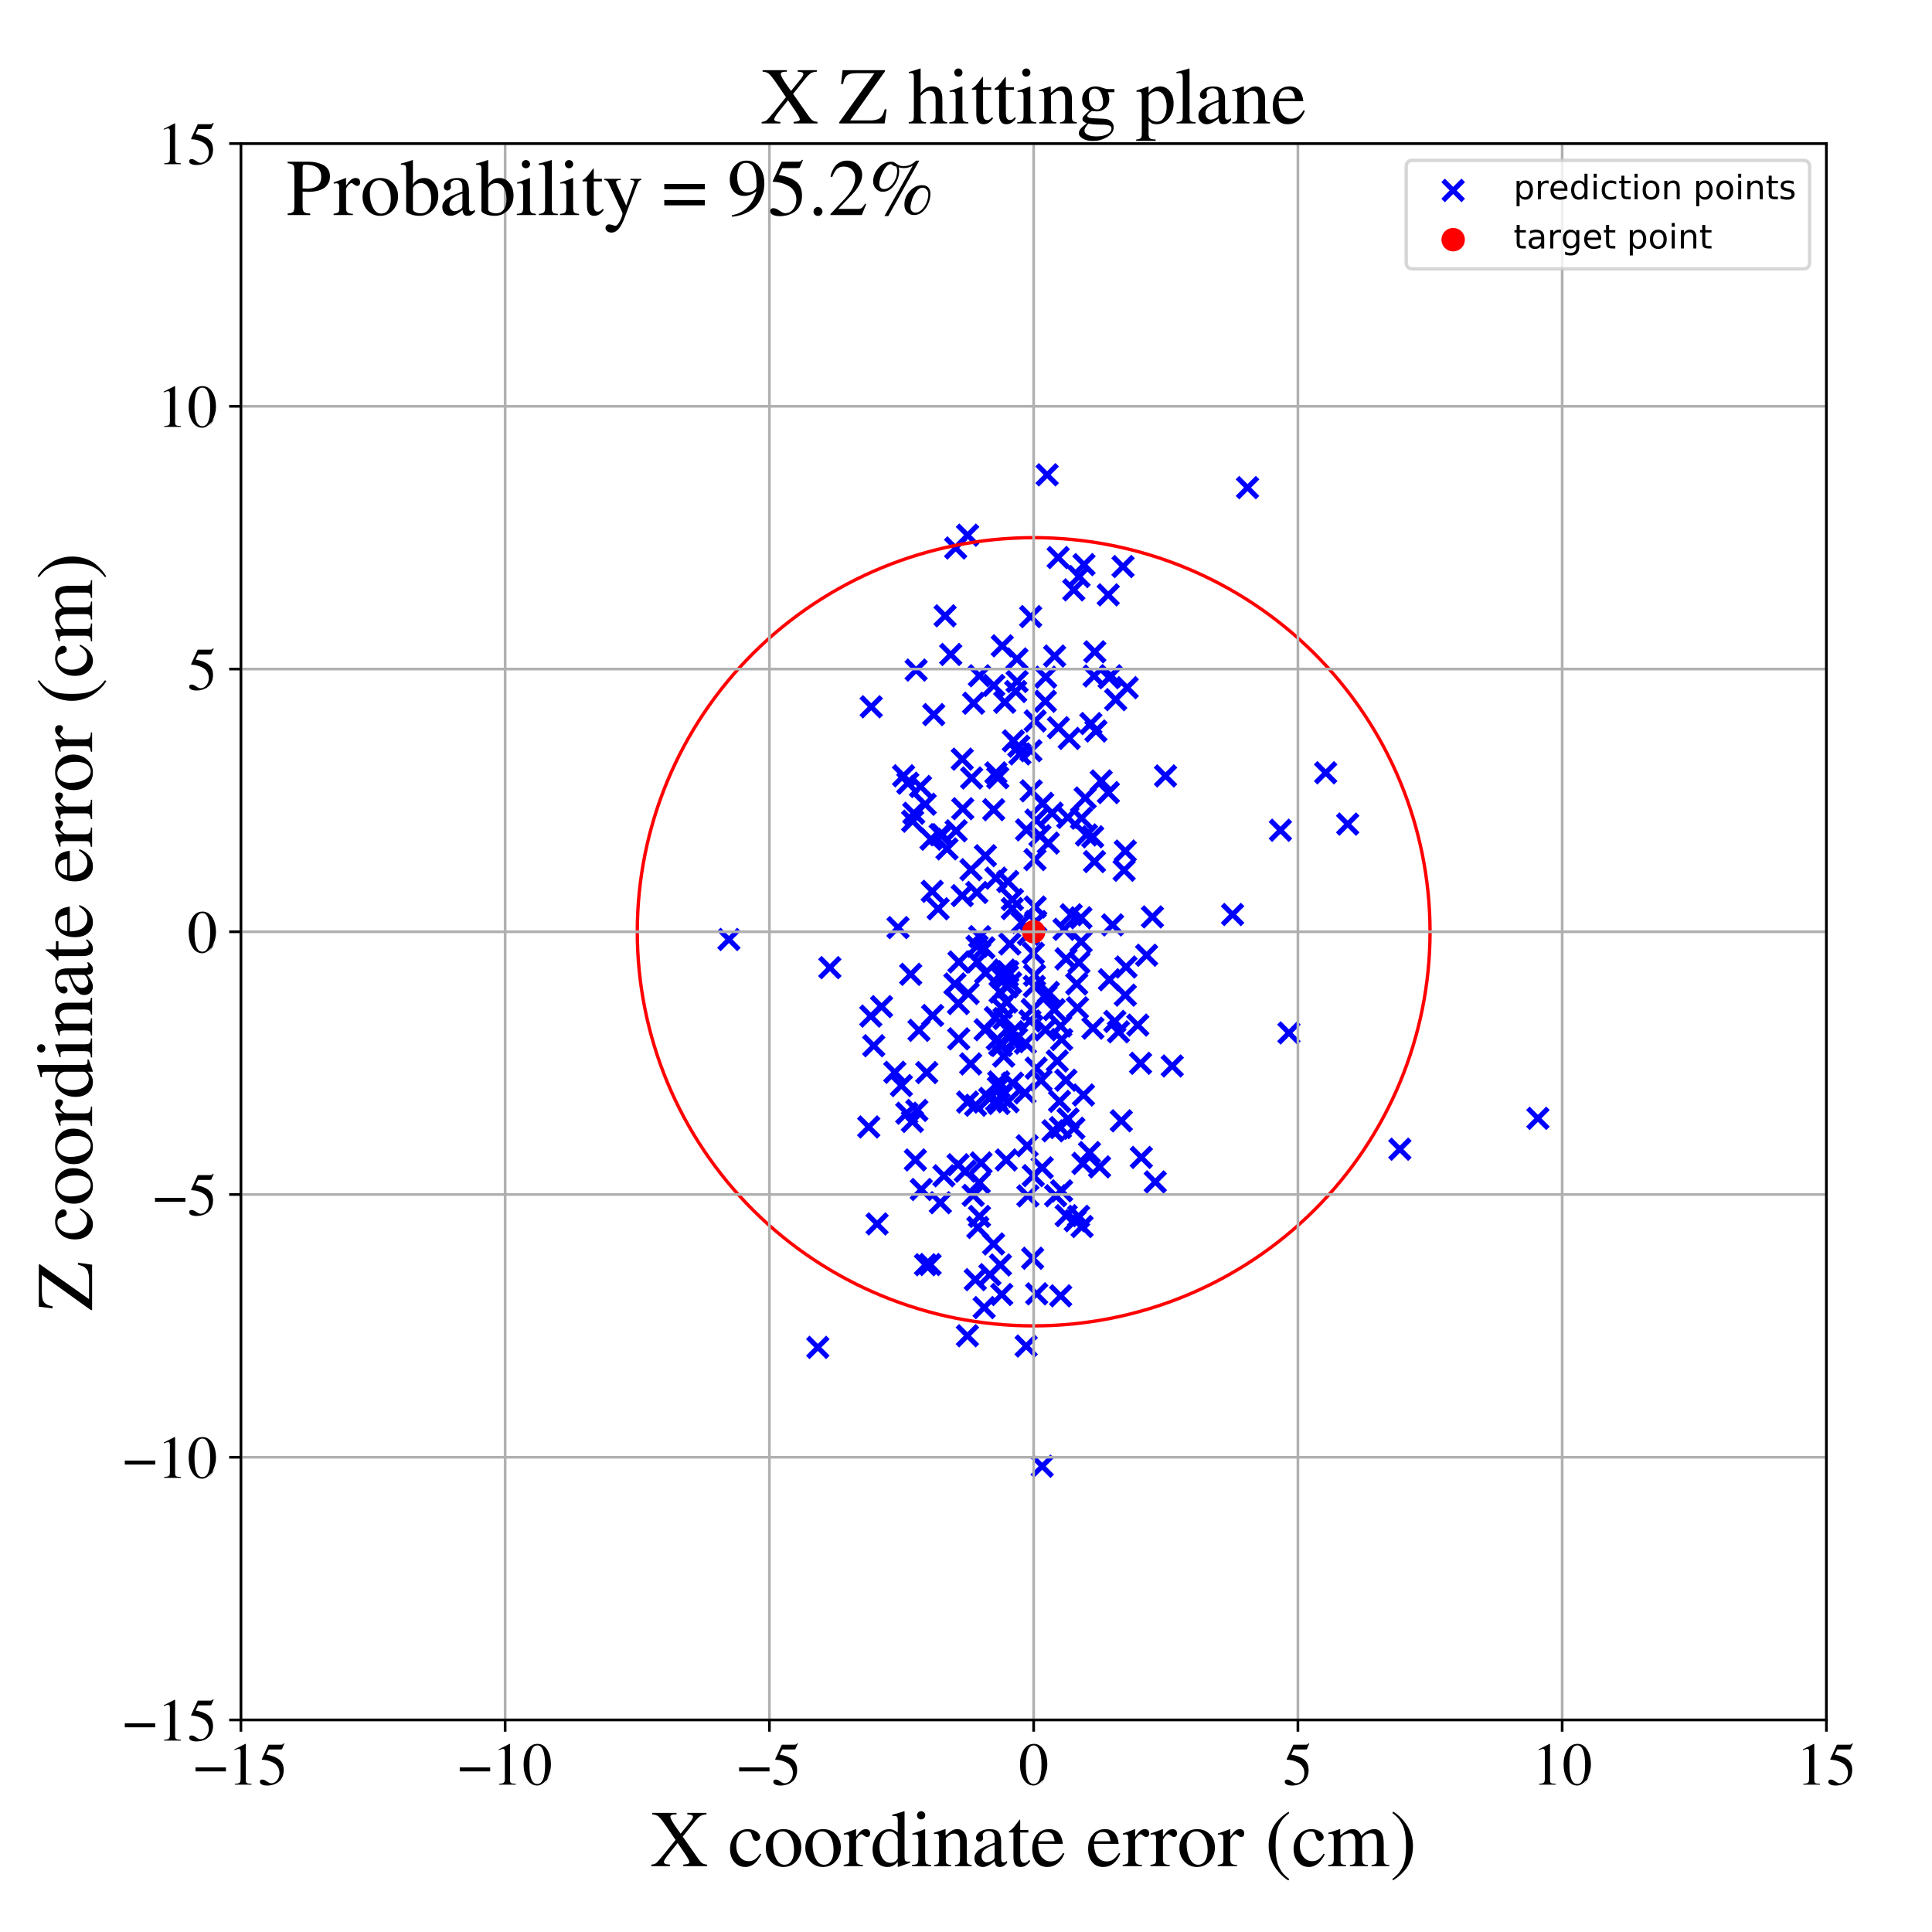 <?xml version="1.0" encoding="utf-8" standalone="no"?>
<!DOCTYPE svg PUBLIC "-//W3C//DTD SVG 1.1//EN"
  "http://www.w3.org/Graphics/SVG/1.1/DTD/svg11.dtd">
<!-- Created with matplotlib (https://matplotlib.org/) -->
<svg height="576pt" version="1.1" viewBox="0 0 576 576" width="576pt" xmlns="http://www.w3.org/2000/svg" xmlns:xlink="http://www.w3.org/1999/xlink">
 <defs>
  <style type="text/css">
*{stroke-linecap:butt;stroke-linejoin:round;}
  </style>
 </defs>
 <g id="figure_1">
  <g id="patch_1">
   <path d="M 0 576 
L 576 576 
L 576 0 
L 0 0 
z
" style="fill:#ffffff;"/>
  </g>
  <g id="axes_1">
   <g id="patch_2">
    <path d="M 71.822 512.784 
L 544.52 512.784 
L 544.52 42.802 
L 71.822 42.802 
z
" style="fill:#ffffff;"/>
   </g>
   <g id="PathCollection_1">
    <defs>
     <path d="M -3 3 
L 3 -3 
M -3 -3 
L 3 3 
" id="m767304f57a" style="stroke:#0000ff;stroke-width:1.5;"/>
    </defs>
    <g clip-path="url(#p5b44156893)">
     <use style="fill:#0000ff;stroke:#0000ff;stroke-width:1.5;" x="271.506" xlink:href="#m767304f57a" y="290.477"/>
     <use style="fill:#0000ff;stroke:#0000ff;stroke-width:1.5;" x="280.346" xlink:href="#m767304f57a" y="358.573"/>
     <use style="fill:#0000ff;stroke:#0000ff;stroke-width:1.5;" x="322.607" xlink:href="#m767304f57a" y="365.675"/>
     <use style="fill:#0000ff;stroke:#0000ff;stroke-width:1.5;" x="315.547" xlink:href="#m767304f57a" y="216.946"/>
     <use style="fill:#0000ff;stroke:#0000ff;stroke-width:1.5;" x="266.772" xlink:href="#m767304f57a" y="319.686"/>
     <use style="fill:#0000ff;stroke:#0000ff;stroke-width:1.5;" x="301.863" xlink:href="#m767304f57a" y="307.574"/>
     <use style="fill:#0000ff;stroke:#0000ff;stroke-width:1.5;" x="299.552" xlink:href="#m767304f57a" y="209.365"/>
     <use style="fill:#0000ff;stroke:#0000ff;stroke-width:1.5;" x="291.946" xlink:href="#m767304f57a" y="352.589"/>
     <use style="fill:#0000ff;stroke:#0000ff;stroke-width:1.5;" x="291.364" xlink:href="#m767304f57a" y="286.747"/>
     <use style="fill:#0000ff;stroke:#0000ff;stroke-width:1.5;" x="298.553" xlink:href="#m767304f57a" y="291.302"/>
     <use style="fill:#0000ff;stroke:#0000ff;stroke-width:1.5;" x="303.23" xlink:href="#m767304f57a" y="203.185"/>
     <use style="fill:#0000ff;stroke:#0000ff;stroke-width:1.5;" x="332.374" xlink:href="#m767304f57a" y="304.515"/>
     <use style="fill:#0000ff;stroke:#0000ff;stroke-width:1.5;" x="320.153" xlink:href="#m767304f57a" y="336.38"/>
     <use style="fill:#0000ff;stroke:#0000ff;stroke-width:1.5;" x="273.348" xlink:href="#m767304f57a" y="331.057"/>
     <use style="fill:#0000ff;stroke:#0000ff;stroke-width:1.5;" x="259.009" xlink:href="#m767304f57a" y="335.987"/>
     <use style="fill:#0000ff;stroke:#0000ff;stroke-width:1.5;" x="334.816" xlink:href="#m767304f57a" y="168.915"/>
     <use style="fill:#0000ff;stroke:#0000ff;stroke-width:1.5;" x="273.973" xlink:href="#m767304f57a" y="307.18"/>
     <use style="fill:#0000ff;stroke:#0000ff;stroke-width:1.5;" x="298.164" xlink:href="#m767304f57a" y="295.79"/>
     <use style="fill:#0000ff;stroke:#0000ff;stroke-width:1.5;" x="321.701" xlink:href="#m767304f57a" y="171.893"/>
     <use style="fill:#0000ff;stroke:#0000ff;stroke-width:1.5;" x="276.297" xlink:href="#m767304f57a" y="319.77"/>
     <use style="fill:#0000ff;stroke:#0000ff;stroke-width:1.5;" x="300.083" xlink:href="#m767304f57a" y="298.746"/>
     <use style="fill:#0000ff;stroke:#0000ff;stroke-width:1.5;" x="297.474" xlink:href="#m767304f57a" y="231.861"/>
     <use style="fill:#0000ff;stroke:#0000ff;stroke-width:1.5;" x="300.005" xlink:href="#m767304f57a" y="345.827"/>
     <use style="fill:#0000ff;stroke:#0000ff;stroke-width:1.5;" x="283.448" xlink:href="#m767304f57a" y="195.118"/>
     <use style="fill:#0000ff;stroke:#0000ff;stroke-width:1.5;" x="308.437" xlink:href="#m767304f57a" y="290.758"/>
     <use style="fill:#0000ff;stroke:#0000ff;stroke-width:1.5;" x="293.842" xlink:href="#m767304f57a" y="290.049"/>
     <use style="fill:#0000ff;stroke:#0000ff;stroke-width:1.5;" x="297.76" xlink:href="#m767304f57a" y="322.553"/>
     <use style="fill:#0000ff;stroke:#0000ff;stroke-width:1.5;" x="308.629" xlink:href="#m767304f57a" y="214.941"/>
     <use style="fill:#0000ff;stroke:#0000ff;stroke-width:1.5;" x="303.743" xlink:href="#m767304f57a" y="222.469"/>
     <use style="fill:#0000ff;stroke:#0000ff;stroke-width:1.5;" x="317.237" xlink:href="#m767304f57a" y="277.062"/>
     <use style="fill:#0000ff;stroke:#0000ff;stroke-width:1.5;" x="293.705" xlink:href="#m767304f57a" y="306.998"/>
     <use style="fill:#0000ff;stroke:#0000ff;stroke-width:1.5;" x="290.867" xlink:href="#m767304f57a" y="329.517"/>
     <use style="fill:#0000ff;stroke:#0000ff;stroke-width:1.5;" x="304.069" xlink:href="#m767304f57a" y="224.774"/>
     <use style="fill:#0000ff;stroke:#0000ff;stroke-width:1.5;" x="305.594" xlink:href="#m767304f57a" y="325.828"/>
     <use style="fill:#0000ff;stroke:#0000ff;stroke-width:1.5;" x="300.454" xlink:href="#m767304f57a" y="262.799"/>
     <use style="fill:#0000ff;stroke:#0000ff;stroke-width:1.5;" x="300.453" xlink:href="#m767304f57a" y="289.692"/>
     <use style="fill:#0000ff;stroke:#0000ff;stroke-width:1.5;" x="243.818" xlink:href="#m767304f57a" y="401.706"/>
     <use style="fill:#0000ff;stroke:#0000ff;stroke-width:1.5;" x="302.115" xlink:href="#m767304f57a" y="220.876"/>
     <use style="fill:#0000ff;stroke:#0000ff;stroke-width:1.5;" x="384.278" xlink:href="#m767304f57a" y="307.95"/>
     <use style="fill:#0000ff;stroke:#0000ff;stroke-width:1.5;" x="274.676" xlink:href="#m767304f57a" y="354.63"/>
     <use style="fill:#0000ff;stroke:#0000ff;stroke-width:1.5;" x="335.142" xlink:href="#m767304f57a" y="259.459"/>
     <use style="fill:#0000ff;stroke:#0000ff;stroke-width:1.5;" x="331.701" xlink:href="#m767304f57a" y="275.744"/>
     <use style="fill:#0000ff;stroke:#0000ff;stroke-width:1.5;" x="318.777" xlink:href="#m767304f57a" y="220.148"/>
     <use style="fill:#0000ff;stroke:#0000ff;stroke-width:1.5;" x="286.882" xlink:href="#m767304f57a" y="226.329"/>
     <use style="fill:#0000ff;stroke:#0000ff;stroke-width:1.5;" x="332.628" xlink:href="#m767304f57a" y="208.59"/>
     <use style="fill:#0000ff;stroke:#0000ff;stroke-width:1.5;" x="316.503" xlink:href="#m767304f57a" y="355.029"/>
     <use style="fill:#0000ff;stroke:#0000ff;stroke-width:1.5;" x="331.221" xlink:href="#m767304f57a" y="201.481"/>
     <use style="fill:#0000ff;stroke:#0000ff;stroke-width:1.5;" x="310.86" xlink:href="#m767304f57a" y="239.512"/>
     <use style="fill:#0000ff;stroke:#0000ff;stroke-width:1.5;" x="292.084" xlink:href="#m767304f57a" y="279.255"/>
     <use style="fill:#0000ff;stroke:#0000ff;stroke-width:1.5;" x="293.416" xlink:href="#m767304f57a" y="389.836"/>
     <use style="fill:#0000ff;stroke:#0000ff;stroke-width:1.5;" x="298.809" xlink:href="#m767304f57a" y="192.545"/>
     <use style="fill:#0000ff;stroke:#0000ff;stroke-width:1.5;" x="312.545" xlink:href="#m767304f57a" y="251.349"/>
     <use style="fill:#0000ff;stroke:#0000ff;stroke-width:1.5;" x="308.359" xlink:href="#m767304f57a" y="294.065"/>
     <use style="fill:#0000ff;stroke:#0000ff;stroke-width:1.5;" x="295.12" xlink:href="#m767304f57a" y="380.02"/>
     <use style="fill:#0000ff;stroke:#0000ff;stroke-width:1.5;" x="308.866" xlink:href="#m767304f57a" y="244.502"/>
     <use style="fill:#0000ff;stroke:#0000ff;stroke-width:1.5;" x="270.343" xlink:href="#m767304f57a" y="331.889"/>
     <use style="fill:#0000ff;stroke:#0000ff;stroke-width:1.5;" x="275.832" xlink:href="#m767304f57a" y="239.774"/>
     <use style="fill:#0000ff;stroke:#0000ff;stroke-width:1.5;" x="325.222" xlink:href="#m767304f57a" y="215.719"/>
     <use style="fill:#0000ff;stroke:#0000ff;stroke-width:1.5;" x="579.72" xlink:href="#m767304f57a" y="431.254"/>
     <use style="fill:#0000ff;stroke:#0000ff;stroke-width:1.5;" x="287.791" xlink:href="#m767304f57a" y="349.178"/>
     <use style="fill:#0000ff;stroke:#0000ff;stroke-width:1.5;" x="296.754" xlink:href="#m767304f57a" y="303.385"/>
     <use style="fill:#0000ff;stroke:#0000ff;stroke-width:1.5;" x="401.796" xlink:href="#m767304f57a" y="245.693"/>
     <use style="fill:#0000ff;stroke:#0000ff;stroke-width:1.5;" x="308.807" xlink:href="#m767304f57a" y="274.746"/>
     <use style="fill:#0000ff;stroke:#0000ff;stroke-width:1.5;" x="299.681" xlink:href="#m767304f57a" y="291.414"/>
     <use style="fill:#0000ff;stroke:#0000ff;stroke-width:1.5;" x="298.532" xlink:href="#m767304f57a" y="300.393"/>
     <use style="fill:#0000ff;stroke:#0000ff;stroke-width:1.5;" x="303.085" xlink:href="#m767304f57a" y="309.625"/>
     <use style="fill:#0000ff;stroke:#0000ff;stroke-width:1.5;" x="316.246" xlink:href="#m767304f57a" y="305.903"/>
     <use style="fill:#0000ff;stroke:#0000ff;stroke-width:1.5;" x="326.731" xlink:href="#m767304f57a" y="217.945"/>
     <use style="fill:#0000ff;stroke:#0000ff;stroke-width:1.5;" x="324.817" xlink:href="#m767304f57a" y="343.612"/>
     <use style="fill:#0000ff;stroke:#0000ff;stroke-width:1.5;" x="326.401" xlink:href="#m767304f57a" y="194.325"/>
     <use style="fill:#0000ff;stroke:#0000ff;stroke-width:1.5;" x="306.447" xlink:href="#m767304f57a" y="356.54"/>
     <use style="fill:#0000ff;stroke:#0000ff;stroke-width:1.5;" x="278.378" xlink:href="#m767304f57a" y="213.05"/>
     <use style="fill:#0000ff;stroke:#0000ff;stroke-width:1.5;" x="307.277" xlink:href="#m767304f57a" y="183.832"/>
     <use style="fill:#0000ff;stroke:#0000ff;stroke-width:1.5;" x="315.893" xlink:href="#m767304f57a" y="328.351"/>
     <use style="fill:#0000ff;stroke:#0000ff;stroke-width:1.5;" x="315.478" xlink:href="#m767304f57a" y="166.22"/>
     <use style="fill:#0000ff;stroke:#0000ff;stroke-width:1.5;" x="305.698" xlink:href="#m767304f57a" y="310.986"/>
     <use style="fill:#0000ff;stroke:#0000ff;stroke-width:1.5;" x="297.825" xlink:href="#m767304f57a" y="328.988"/>
     <use style="fill:#0000ff;stroke:#0000ff;stroke-width:1.5;" x="291.238" xlink:href="#m767304f57a" y="266.077"/>
     <use style="fill:#0000ff;stroke:#0000ff;stroke-width:1.5;" x="318.356" xlink:href="#m767304f57a" y="243.698"/>
     <use style="fill:#0000ff;stroke:#0000ff;stroke-width:1.5;" x="321.566" xlink:href="#m767304f57a" y="362.627"/>
     <use style="fill:#0000ff;stroke:#0000ff;stroke-width:1.5;" x="295.048" xlink:href="#m767304f57a" y="327.46"/>
     <use style="fill:#0000ff;stroke:#0000ff;stroke-width:1.5;" x="309.073" xlink:href="#m767304f57a" y="385.739"/>
     <use style="fill:#0000ff;stroke:#0000ff;stroke-width:1.5;" x="310.718" xlink:href="#m767304f57a" y="348.163"/>
     <use style="fill:#0000ff;stroke:#0000ff;stroke-width:1.5;" x="349.485" xlink:href="#m767304f57a" y="317.806"/>
     <use style="fill:#0000ff;stroke:#0000ff;stroke-width:1.5;" x="314.417" xlink:href="#m767304f57a" y="195.587"/>
     <use style="fill:#0000ff;stroke:#0000ff;stroke-width:1.5;" x="282.328" xlink:href="#m767304f57a" y="253.08"/>
     <use style="fill:#0000ff;stroke:#0000ff;stroke-width:1.5;" x="323.178" xlink:href="#m767304f57a" y="168.334"/>
     <use style="fill:#0000ff;stroke:#0000ff;stroke-width:1.5;" x="314.72" xlink:href="#m767304f57a" y="356.498"/>
     <use style="fill:#0000ff;stroke:#0000ff;stroke-width:1.5;" x="260.496" xlink:href="#m767304f57a" y="311.77"/>
     <use style="fill:#0000ff;stroke:#0000ff;stroke-width:1.5;" x="307.346" xlink:href="#m767304f57a" y="223.823"/>
     <use style="fill:#0000ff;stroke:#0000ff;stroke-width:1.5;" x="311.658" xlink:href="#m767304f57a" y="209.076"/>
     <use style="fill:#0000ff;stroke:#0000ff;stroke-width:1.5;" x="325.838" xlink:href="#m767304f57a" y="306.526"/>
     <use style="fill:#0000ff;stroke:#0000ff;stroke-width:1.5;" x="314.292" xlink:href="#m767304f57a" y="301.002"/>
     <use style="fill:#0000ff;stroke:#0000ff;stroke-width:1.5;" x="317.774" xlink:href="#m767304f57a" y="322.05"/>
     <use style="fill:#0000ff;stroke:#0000ff;stroke-width:1.5;" x="280.923" xlink:href="#m767304f57a" y="248.841"/>
     <use style="fill:#0000ff;stroke:#0000ff;stroke-width:1.5;" x="311.861" xlink:href="#m767304f57a" y="296.922"/>
     <use style="fill:#0000ff;stroke:#0000ff;stroke-width:1.5;" x="302.81" xlink:href="#m767304f57a" y="206.162"/>
     <use style="fill:#0000ff;stroke:#0000ff;stroke-width:1.5;" x="297.336" xlink:href="#m767304f57a" y="309.812"/>
     <use style="fill:#0000ff;stroke:#0000ff;stroke-width:1.5;" x="306.05" xlink:href="#m767304f57a" y="247.416"/>
     <use style="fill:#0000ff;stroke:#0000ff;stroke-width:1.5;" x="277.56" xlink:href="#m767304f57a" y="250.201"/>
     <use style="fill:#0000ff;stroke:#0000ff;stroke-width:1.5;" x="297.126" xlink:href="#m767304f57a" y="328.028"/>
     <use style="fill:#0000ff;stroke:#0000ff;stroke-width:1.5;" x="312.19" xlink:href="#m767304f57a" y="141.557"/>
     <use style="fill:#0000ff;stroke:#0000ff;stroke-width:1.5;" x="298.538" xlink:href="#m767304f57a" y="311.693"/>
     <use style="fill:#0000ff;stroke:#0000ff;stroke-width:1.5;" x="323.909" xlink:href="#m767304f57a" y="248.933"/>
     <use style="fill:#0000ff;stroke:#0000ff;stroke-width:1.5;" x="321.011" xlink:href="#m767304f57a" y="293.343"/>
     <use style="fill:#0000ff;stroke:#0000ff;stroke-width:1.5;" x="307.864" xlink:href="#m767304f57a" y="375.135"/>
     <use style="fill:#0000ff;stroke:#0000ff;stroke-width:1.5;" x="285.821" xlink:href="#m767304f57a" y="309.713"/>
     <use style="fill:#0000ff;stroke:#0000ff;stroke-width:1.5;" x="290.256" xlink:href="#m767304f57a" y="209.661"/>
     <use style="fill:#0000ff;stroke:#0000ff;stroke-width:1.5;" x="315.213" xlink:href="#m767304f57a" y="316.314"/>
     <use style="fill:#0000ff;stroke:#0000ff;stroke-width:1.5;" x="299.344" xlink:href="#m767304f57a" y="303.651"/>
     <use style="fill:#0000ff;stroke:#0000ff;stroke-width:1.5;" x="333.453" xlink:href="#m767304f57a" y="307.625"/>
     <use style="fill:#0000ff;stroke:#0000ff;stroke-width:1.5;" x="335.494" xlink:href="#m767304f57a" y="296.688"/>
     <use style="fill:#0000ff;stroke:#0000ff;stroke-width:1.5;" x="289.68" xlink:href="#m767304f57a" y="231.945"/>
     <use style="fill:#0000ff;stroke:#0000ff;stroke-width:1.5;" x="277.298" xlink:href="#m767304f57a" y="377"/>
     <use style="fill:#0000ff;stroke:#0000ff;stroke-width:1.5;" x="217.31" xlink:href="#m767304f57a" y="280.098"/>
     <use style="fill:#0000ff;stroke:#0000ff;stroke-width:1.5;" x="274.434" xlink:href="#m767304f57a" y="234.48"/>
     <use style="fill:#0000ff;stroke:#0000ff;stroke-width:1.5;" x="395.231" xlink:href="#m767304f57a" y="230.394"/>
     <use style="fill:#0000ff;stroke:#0000ff;stroke-width:1.5;" x="291.292" xlink:href="#m767304f57a" y="282.138"/>
     <use style="fill:#0000ff;stroke:#0000ff;stroke-width:1.5;" x="285.734" xlink:href="#m767304f57a" y="299.194"/>
     <use style="fill:#0000ff;stroke:#0000ff;stroke-width:1.5;" x="308.629" xlink:href="#m767304f57a" y="270.418"/>
     <use style="fill:#0000ff;stroke:#0000ff;stroke-width:1.5;" x="316.154" xlink:href="#m767304f57a" y="336.179"/>
     <use style="fill:#0000ff;stroke:#0000ff;stroke-width:1.5;" x="371.927" xlink:href="#m767304f57a" y="145.381"/>
     <use style="fill:#0000ff;stroke:#0000ff;stroke-width:1.5;" x="279.699" xlink:href="#m767304f57a" y="270.946"/>
     <use style="fill:#0000ff;stroke:#0000ff;stroke-width:1.5;" x="340.266" xlink:href="#m767304f57a" y="345.07"/>
     <use style="fill:#0000ff;stroke:#0000ff;stroke-width:1.5;" x="272.424" xlink:href="#m767304f57a" y="242.465"/>
     <use style="fill:#0000ff;stroke:#0000ff;stroke-width:1.5;" x="288.643" xlink:href="#m767304f57a" y="296.182"/>
     <use style="fill:#0000ff;stroke:#0000ff;stroke-width:1.5;" x="292.02" xlink:href="#m767304f57a" y="362.664"/>
     <use style="fill:#0000ff;stroke:#0000ff;stroke-width:1.5;" x="296.295" xlink:href="#m767304f57a" y="204.359"/>
     <use style="fill:#0000ff;stroke:#0000ff;stroke-width:1.5;" x="319.37" xlink:href="#m767304f57a" y="272.727"/>
     <use style="fill:#0000ff;stroke:#0000ff;stroke-width:1.5;" x="298.633" xlink:href="#m767304f57a" y="290.528"/>
     <use style="fill:#0000ff;stroke:#0000ff;stroke-width:1.5;" x="272.088" xlink:href="#m767304f57a" y="244.83"/>
     <use style="fill:#0000ff;stroke:#0000ff;stroke-width:1.5;" x="299.254" xlink:href="#m767304f57a" y="314.877"/>
     <use style="fill:#0000ff;stroke:#0000ff;stroke-width:1.5;" x="268.729" xlink:href="#m767304f57a" y="323.648"/>
     <use style="fill:#0000ff;stroke:#0000ff;stroke-width:1.5;" x="310.713" xlink:href="#m767304f57a" y="437.138"/>
     <use style="fill:#0000ff;stroke:#0000ff;stroke-width:1.5;" x="323.022" xlink:href="#m767304f57a" y="326.458"/>
     <use style="fill:#0000ff;stroke:#0000ff;stroke-width:1.5;" x="298.263" xlink:href="#m767304f57a" y="377.133"/>
     <use style="fill:#0000ff;stroke:#0000ff;stroke-width:1.5;" x="275.914" xlink:href="#m767304f57a" y="377.061"/>
     <use style="fill:#0000ff;stroke:#0000ff;stroke-width:1.5;" x="262.831" xlink:href="#m767304f57a" y="300.112"/>
     <use style="fill:#0000ff;stroke:#0000ff;stroke-width:1.5;" x="-1" xlink:href="#m767304f57a" y="363.357"/>
     <use style="fill:#0000ff;stroke:#0000ff;stroke-width:1.5;" x="-1" xlink:href="#m767304f57a" y="366.469"/>
     <use style="fill:#0000ff;stroke:#0000ff;stroke-width:1.5;" x="311.676" xlink:href="#m767304f57a" y="307.029"/>
     <use style="fill:#0000ff;stroke:#0000ff;stroke-width:1.5;" x="326.301" xlink:href="#m767304f57a" y="256.87"/>
     <use style="fill:#0000ff;stroke:#0000ff;stroke-width:1.5;" x="316.228" xlink:href="#m767304f57a" y="386.337"/>
     <use style="fill:#0000ff;stroke:#0000ff;stroke-width:1.5;" x="322.442" xlink:href="#m767304f57a" y="243.933"/>
     <use style="fill:#0000ff;stroke:#0000ff;stroke-width:1.5;" x="325.766" xlink:href="#m767304f57a" y="249.482"/>
     <use style="fill:#0000ff;stroke:#0000ff;stroke-width:1.5;" x="367.476" xlink:href="#m767304f57a" y="272.649"/>
     <use style="fill:#0000ff;stroke:#0000ff;stroke-width:1.5;" x="304.711" xlink:href="#m767304f57a" y="275.022"/>
     <use style="fill:#0000ff;stroke:#0000ff;stroke-width:1.5;" x="312.555" xlink:href="#m767304f57a" y="295.865"/>
     <use style="fill:#0000ff;stroke:#0000ff;stroke-width:1.5;" x="259.745" xlink:href="#m767304f57a" y="210.723"/>
     <use style="fill:#0000ff;stroke:#0000ff;stroke-width:1.5;" x="285.894" xlink:href="#m767304f57a" y="286.796"/>
     <use style="fill:#0000ff;stroke:#0000ff;stroke-width:1.5;" x="272.904" xlink:href="#m767304f57a" y="345.826"/>
     <use style="fill:#0000ff;stroke:#0000ff;stroke-width:1.5;" x="284.921" xlink:href="#m767304f57a" y="163.373"/>
     <use style="fill:#0000ff;stroke:#0000ff;stroke-width:1.5;" x="317.871" xlink:href="#m767304f57a" y="362.431"/>
     <use style="fill:#0000ff;stroke:#0000ff;stroke-width:1.5;" x="306.616" xlink:href="#m767304f57a" y="278.545"/>
     <use style="fill:#0000ff;stroke:#0000ff;stroke-width:1.5;" x="269.39" xlink:href="#m767304f57a" y="231.291"/>
     <use style="fill:#0000ff;stroke:#0000ff;stroke-width:1.5;" x="320.556" xlink:href="#m767304f57a" y="363.937"/>
     <use style="fill:#0000ff;stroke:#0000ff;stroke-width:1.5;" x="299.509" xlink:href="#m767304f57a" y="289.203"/>
     <use style="fill:#0000ff;stroke:#0000ff;stroke-width:1.5;" x="290.148" xlink:href="#m767304f57a" y="356.384"/>
     <use style="fill:#0000ff;stroke:#0000ff;stroke-width:1.5;" x="328.783" xlink:href="#m767304f57a" y="516.132"/>
     <use style="fill:#0000ff;stroke:#0000ff;stroke-width:1.5;" x="293.779" xlink:href="#m767304f57a" y="255.114"/>
     <use style="fill:#0000ff;stroke:#0000ff;stroke-width:1.5;" x="289.395" xlink:href="#m767304f57a" y="317.196"/>
     <use style="fill:#0000ff;stroke:#0000ff;stroke-width:1.5;" x="301.055" xlink:href="#m767304f57a" y="281.443"/>
     <use style="fill:#0000ff;stroke:#0000ff;stroke-width:1.5;" x="307.73" xlink:href="#m767304f57a" y="300.982"/>
     <use style="fill:#0000ff;stroke:#0000ff;stroke-width:1.5;" x="308.566" xlink:href="#m767304f57a" y="256.277"/>
     <use style="fill:#0000ff;stroke:#0000ff;stroke-width:1.5;" x="259.618" xlink:href="#m767304f57a" y="302.939"/>
     <use style="fill:#0000ff;stroke:#0000ff;stroke-width:1.5;" x="308.913" xlink:href="#m767304f57a" y="318.453"/>
     <use style="fill:#0000ff;stroke:#0000ff;stroke-width:1.5;" x="335.49" xlink:href="#m767304f57a" y="253.732"/>
     <use style="fill:#0000ff;stroke:#0000ff;stroke-width:1.5;" x="301.876" xlink:href="#m767304f57a" y="322.928"/>
     <use style="fill:#0000ff;stroke:#0000ff;stroke-width:1.5;" x="317.823" xlink:href="#m767304f57a" y="285.873"/>
     <use style="fill:#0000ff;stroke:#0000ff;stroke-width:1.5;" x="316.519" xlink:href="#m767304f57a" y="309.916"/>
     <use style="fill:#0000ff;stroke:#0000ff;stroke-width:1.5;" x="296.217" xlink:href="#m767304f57a" y="370.87"/>
     <use style="fill:#0000ff;stroke:#0000ff;stroke-width:1.5;" x="322.848" xlink:href="#m767304f57a" y="346.86"/>
     <use style="fill:#0000ff;stroke:#0000ff;stroke-width:1.5;" x="292.495" xlink:href="#m767304f57a" y="346.713"/>
     <use style="fill:#0000ff;stroke:#0000ff;stroke-width:1.5;" x="305.927" xlink:href="#m767304f57a" y="401.301"/>
     <use style="fill:#0000ff;stroke:#0000ff;stroke-width:1.5;" x="285.053" xlink:href="#m767304f57a" y="247.69"/>
     <use style="fill:#0000ff;stroke:#0000ff;stroke-width:1.5;" x="280.306" xlink:href="#m767304f57a" y="248.864"/>
     <use style="fill:#0000ff;stroke:#0000ff;stroke-width:1.5;" x="336.059" xlink:href="#m767304f57a" y="205.019"/>
     <use style="fill:#0000ff;stroke:#0000ff;stroke-width:1.5;" x="287.033" xlink:href="#m767304f57a" y="241.103"/>
     <use style="fill:#0000ff;stroke:#0000ff;stroke-width:1.5;" x="298.031" xlink:href="#m767304f57a" y="311.489"/>
     <use style="fill:#0000ff;stroke:#0000ff;stroke-width:1.5;" x="323.527" xlink:href="#m767304f57a" y="237.906"/>
     <use style="fill:#0000ff;stroke:#0000ff;stroke-width:1.5;" x="281.767" xlink:href="#m767304f57a" y="183.596"/>
     <use style="fill:#0000ff;stroke:#0000ff;stroke-width:1.5;" x="298.654" xlink:href="#m767304f57a" y="385.939"/>
     <use style="fill:#0000ff;stroke:#0000ff;stroke-width:1.5;" x="307.051" xlink:href="#m767304f57a" y="304.376"/>
     <use style="fill:#0000ff;stroke:#0000ff;stroke-width:1.5;" x="417.347" xlink:href="#m767304f57a" y="342.622"/>
     <use style="fill:#0000ff;stroke:#0000ff;stroke-width:1.5;" x="321.225" xlink:href="#m767304f57a" y="300.471"/>
     <use style="fill:#0000ff;stroke:#0000ff;stroke-width:1.5;" x="330.755" xlink:href="#m767304f57a" y="292.094"/>
     <use style="fill:#0000ff;stroke:#0000ff;stroke-width:1.5;" x="308.072" xlink:href="#m767304f57a" y="284.21"/>
     <use style="fill:#0000ff;stroke:#0000ff;stroke-width:1.5;" x="285.628" xlink:href="#m767304f57a" y="347.249"/>
     <use style="fill:#0000ff;stroke:#0000ff;stroke-width:1.5;" x="291.519" xlink:href="#m767304f57a" y="365.951"/>
     <use style="fill:#0000ff;stroke:#0000ff;stroke-width:1.5;" x="328.303" xlink:href="#m767304f57a" y="232.825"/>
     <use style="fill:#0000ff;stroke:#0000ff;stroke-width:1.5;" x="290.771" xlink:href="#m767304f57a" y="381.513"/>
     <use style="fill:#0000ff;stroke:#0000ff;stroke-width:1.5;" x="318.424" xlink:href="#m767304f57a" y="333.605"/>
     <use style="fill:#0000ff;stroke:#0000ff;stroke-width:1.5;" x="297.655" xlink:href="#m767304f57a" y="324.22"/>
     <use style="fill:#0000ff;stroke:#0000ff;stroke-width:1.5;" x="300.259" xlink:href="#m767304f57a" y="294.228"/>
     <use style="fill:#0000ff;stroke:#0000ff;stroke-width:1.5;" x="339.225" xlink:href="#m767304f57a" y="305.616"/>
     <use style="fill:#0000ff;stroke:#0000ff;stroke-width:1.5;" x="458.51" xlink:href="#m767304f57a" y="333.417"/>
     <use style="fill:#0000ff;stroke:#0000ff;stroke-width:1.5;" x="340.045" xlink:href="#m767304f57a" y="317.008"/>
     <use style="fill:#0000ff;stroke:#0000ff;stroke-width:1.5;" x="327.822" xlink:href="#m767304f57a" y="347.889"/>
     <use style="fill:#0000ff;stroke:#0000ff;stroke-width:1.5;" x="322.329" xlink:href="#m767304f57a" y="280.764"/>
     <use style="fill:#0000ff;stroke:#0000ff;stroke-width:1.5;" x="301.784" xlink:href="#m767304f57a" y="270.879"/>
     <use style="fill:#0000ff;stroke:#0000ff;stroke-width:1.5;" x="300.334" xlink:href="#m767304f57a" y="290.98"/>
     <use style="fill:#0000ff;stroke:#0000ff;stroke-width:1.5;" x="247.41" xlink:href="#m767304f57a" y="288.492"/>
     <use style="fill:#0000ff;stroke:#0000ff;stroke-width:1.5;" x="301.31" xlink:href="#m767304f57a" y="293"/>
     <use style="fill:#0000ff;stroke:#0000ff;stroke-width:1.5;" x="296.899" xlink:href="#m767304f57a" y="261.801"/>
     <use style="fill:#0000ff;stroke:#0000ff;stroke-width:1.5;" x="277.928" xlink:href="#m767304f57a" y="265.738"/>
     <use style="fill:#0000ff;stroke:#0000ff;stroke-width:1.5;" x="286.882" xlink:href="#m767304f57a" y="267.007"/>
     <use style="fill:#0000ff;stroke:#0000ff;stroke-width:1.5;" x="311.755" xlink:href="#m767304f57a" y="201.887"/>
     <use style="fill:#0000ff;stroke:#0000ff;stroke-width:1.5;" x="302.053" xlink:href="#m767304f57a" y="310.556"/>
     <use style="fill:#0000ff;stroke:#0000ff;stroke-width:1.5;" x="281.413" xlink:href="#m767304f57a" y="350.546"/>
     <use style="fill:#0000ff;stroke:#0000ff;stroke-width:1.5;" x="330.673" xlink:href="#m767304f57a" y="202.041"/>
     <use style="fill:#0000ff;stroke:#0000ff;stroke-width:1.5;" x="381.74" xlink:href="#m767304f57a" y="247.526"/>
     <use style="fill:#0000ff;stroke:#0000ff;stroke-width:1.5;" x="335.7" xlink:href="#m767304f57a" y="288.296"/>
     <use style="fill:#0000ff;stroke:#0000ff;stroke-width:1.5;" x="291.985" xlink:href="#m767304f57a" y="201.467"/>
     <use style="fill:#0000ff;stroke:#0000ff;stroke-width:1.5;" x="261.492" xlink:href="#m767304f57a" y="364.899"/>
     <use style="fill:#0000ff;stroke:#0000ff;stroke-width:1.5;" x="289.482" xlink:href="#m767304f57a" y="259.287"/>
     <use style="fill:#0000ff;stroke:#0000ff;stroke-width:1.5;" x="330.449" xlink:href="#m767304f57a" y="236.3"/>
     <use style="fill:#0000ff;stroke:#0000ff;stroke-width:1.5;" x="313.941" xlink:href="#m767304f57a" y="337.146"/>
     <use style="fill:#0000ff;stroke:#0000ff;stroke-width:1.5;" x="270.651" xlink:href="#m767304f57a" y="233.502"/>
     <use style="fill:#0000ff;stroke:#0000ff;stroke-width:1.5;" x="267.735" xlink:href="#m767304f57a" y="276.552"/>
     <use style="fill:#0000ff;stroke:#0000ff;stroke-width:1.5;" x="334.299" xlink:href="#m767304f57a" y="334.156"/>
     <use style="fill:#0000ff;stroke:#0000ff;stroke-width:1.5;" x="296.912" xlink:href="#m767304f57a" y="230.426"/>
     <use style="fill:#0000ff;stroke:#0000ff;stroke-width:1.5;" x="343.578" xlink:href="#m767304f57a" y="273.364"/>
     <use style="fill:#0000ff;stroke:#0000ff;stroke-width:1.5;" x="307.437" xlink:href="#m767304f57a" y="235.778"/>
     <use style="fill:#0000ff;stroke:#0000ff;stroke-width:1.5;" x="313.666" xlink:href="#m767304f57a" y="242.443"/>
     <use style="fill:#0000ff;stroke:#0000ff;stroke-width:1.5;" x="298.547" xlink:href="#m767304f57a" y="326.885"/>
     <use style="fill:#0000ff;stroke:#0000ff;stroke-width:1.5;" x="303.183" xlink:href="#m767304f57a" y="196.451"/>
     <use style="fill:#0000ff;stroke:#0000ff;stroke-width:1.5;" x="288.417" xlink:href="#m767304f57a" y="398.236"/>
     <use style="fill:#0000ff;stroke:#0000ff;stroke-width:1.5;" x="273.131" xlink:href="#m767304f57a" y="199.775"/>
     <use style="fill:#0000ff;stroke:#0000ff;stroke-width:1.5;" x="296.254" xlink:href="#m767304f57a" y="241.401"/>
     <use style="fill:#0000ff;stroke:#0000ff;stroke-width:1.5;" x="308.06" xlink:href="#m767304f57a" y="350.493"/>
     <use style="fill:#0000ff;stroke:#0000ff;stroke-width:1.5;" x="288.465" xlink:href="#m767304f57a" y="159.558"/>
     <use style="fill:#0000ff;stroke:#0000ff;stroke-width:1.5;" x="272.017" xlink:href="#m767304f57a" y="334.342"/>
     <use style="fill:#0000ff;stroke:#0000ff;stroke-width:1.5;" x="306.227" xlink:href="#m767304f57a" y="341.59"/>
     <use style="fill:#0000ff;stroke:#0000ff;stroke-width:1.5;" x="293.34" xlink:href="#m767304f57a" y="282.577"/>
     <use style="fill:#0000ff;stroke:#0000ff;stroke-width:1.5;" x="278.048" xlink:href="#m767304f57a" y="302.749"/>
     <use style="fill:#0000ff;stroke:#0000ff;stroke-width:1.5;" x="320.138" xlink:href="#m767304f57a" y="175.869"/>
     <use style="fill:#0000ff;stroke:#0000ff;stroke-width:1.5;" x="300.536" xlink:href="#m767304f57a" y="328.464"/>
     <use style="fill:#0000ff;stroke:#0000ff;stroke-width:1.5;" x="288.473" xlink:href="#m767304f57a" y="328.577"/>
     <use style="fill:#0000ff;stroke:#0000ff;stroke-width:1.5;" x="284.689" xlink:href="#m767304f57a" y="293.353"/>
     <use style="fill:#0000ff;stroke:#0000ff;stroke-width:1.5;" x="341.848" xlink:href="#m767304f57a" y="284.793"/>
     <use style="fill:#0000ff;stroke:#0000ff;stroke-width:1.5;" x="344.429" xlink:href="#m767304f57a" y="352.367"/>
     <use style="fill:#0000ff;stroke:#0000ff;stroke-width:1.5;" x="347.48" xlink:href="#m767304f57a" y="231.332"/>
     <use style="fill:#0000ff;stroke:#0000ff;stroke-width:1.5;" x="322.267" xlink:href="#m767304f57a" y="273.628"/>
     <use style="fill:#0000ff;stroke:#0000ff;stroke-width:1.5;" x="321.667" xlink:href="#m767304f57a" y="286.978"/>
     <use style="fill:#0000ff;stroke:#0000ff;stroke-width:1.5;" x="310.38" xlink:href="#m767304f57a" y="322.124"/>
     <use style="fill:#0000ff;stroke:#0000ff;stroke-width:1.5;" x="310.051" xlink:href="#m767304f57a" y="249.162"/>
     <use style="fill:#0000ff;stroke:#0000ff;stroke-width:1.5;" x="301.826" xlink:href="#m767304f57a" y="268.196"/>
     <use style="fill:#0000ff;stroke:#0000ff;stroke-width:1.5;" x="330.406" xlink:href="#m767304f57a" y="177.35"/>
     <use style="fill:#0000ff;stroke:#0000ff;stroke-width:1.5;" x="326.194" xlink:href="#m767304f57a" y="201.534"/>
    </g>
   </g>
   <g id="PathCollection_2">
    <defs>
     <path d="M 0 3 
C 0.796 3 1.559 2.684 2.121 2.121 
C 2.684 1.559 3 0.796 3 0 
C 3 -0.796 2.684 -1.559 2.121 -2.121 
C 1.559 -2.684 0.796 -3 0 -3 
C -0.796 -3 -1.559 -2.684 -2.121 -2.121 
C -2.684 -1.559 -3 -0.796 -3 0 
C -3 0.796 -2.684 1.559 -2.121 2.121 
C -1.559 2.684 -0.796 3 0 3 
z
" id="mfc2a89f70d" style="stroke:#ff0000;"/>
    </defs>
    <g clip-path="url(#p5b44156893)">
     <use style="fill:#ff0000;stroke:#ff0000;" x="308.171" xlink:href="#mfc2a89f70d" y="277.793"/>
    </g>
   </g>
   <g id="patch_3">
    <path clip-path="url(#p5b44156893)" d="M 308.171 395.288 
C 339.511 395.288 369.572 382.908 391.733 360.875 
C 413.894 338.841 426.346 308.953 426.346 277.793 
C 426.346 246.633 413.894 216.745 391.733 194.711 
C 369.572 172.677 339.511 160.297 308.171 160.297 
C 276.831 160.297 246.77 172.677 224.609 194.711 
C 202.448 216.745 189.997 246.633 189.997 277.793 
C 189.997 308.953 202.448 338.841 224.609 360.875 
C 246.77 382.908 276.831 395.288 308.171 395.288 
z
" style="fill:none;stroke:#ff0000;stroke-linejoin:miter;"/>
   </g>
   <g id="matplotlib.axis_1">
    <g id="xtick_1">
     <g id="line2d_1">
      <path clip-path="url(#p5b44156893)" d="M 71.822 512.784 
L 71.822 42.802 
" style="fill:none;stroke:#b0b0b0;stroke-linecap:square;stroke-width:0.8;"/>
     </g>
     <g id="line2d_2">
      <defs>
       <path d="M 0 0 
L 0 3.5 
" id="md4df098da7" style="stroke:#000000;stroke-width:0.8;"/>
      </defs>
      <g>
       <use style="stroke:#000000;stroke-width:0.8;" x="71.822" xlink:href="#md4df098da7" y="512.784"/>
      </g>
     </g>
     <g id="text_1">
      <!-- −15 -->
      <defs>
       <path d="M 3 22 
L 3 28.594 
L 53.406 28.594 
L 53.406 22 
z
" id="FreeSerif-8722"/>
       <path d="M 18.297 59.297 
Q 16.5 59.297 11.094 57.094 
L 11.094 58.5 
L 29.094 67.594 
L 29.906 67.406 
L 29.906 7.406 
Q 29.906 3.797 31.703 2.688 
Q 33.5 1.594 39.406 1.5 
L 39.406 0 
L 11.797 0 
L 11.797 1.5 
Q 17.406 1.703 19.344 3.141 
Q 21.297 4.594 21.297 9.297 
L 21.297 54.594 
Q 21.297 59.297 18.297 59.297 
z
" id="FreeSerif-49"/>
       <path d="M 35.703 19.406 
Q 35.703 24.703 33.344 28.797 
Q 31 32.906 27.641 35.156 
Q 24.297 37.406 20.141 38.844 
Q 16 40.297 12.953 40.75 
Q 9.906 41.203 7.594 41.203 
Q 6.406 41.203 6.406 42 
Q 6.406 42.297 6.5 42.5 
L 17.406 66.203 
L 38.297 66.203 
Q 39.906 66.203 40.844 66.703 
Q 41.797 67.203 42.906 68.797 
L 43.797 68.094 
L 40 59.203 
Q 39.594 58.297 37.703 58.297 
L 18.094 58.297 
L 13.906 49.797 
Q 28.5 47.203 35.594 41.344 
Q 42.703 35.5 42.703 24.203 
Q 42.703 18.297 40.844 13.688 
Q 39 9.094 36.141 6.297 
Q 33.297 3.5 29.547 1.703 
Q 25.797 -0.094 22.344 -0.75 
Q 18.906 -1.406 15.406 -1.406 
Q 9.797 -1.406 6.5 0.25 
Q 3.203 1.906 3.203 4.797 
Q 3.203 8.5 7.5 8.5 
Q 10.297 8.5 14.75 5.391 
Q 19.203 2.297 21.797 2.297 
Q 27.703 2.297 31.703 7.25 
Q 35.703 12.203 35.703 19.406 
z
" id="FreeSerif-53"/>
      </defs>
      <g transform="translate(57.746 532.077)scale(0.18 -0.18)">
       <use xlink:href="#FreeSerif-8722"/>
       <use x="56.4" xlink:href="#FreeSerif-49"/>
       <use x="106.4" xlink:href="#FreeSerif-53"/>
      </g>
     </g>
    </g>
    <g id="xtick_2">
     <g id="line2d_3">
      <path clip-path="url(#p5b44156893)" d="M 150.605 512.784 
L 150.605 42.802 
" style="fill:none;stroke:#b0b0b0;stroke-linecap:square;stroke-width:0.8;"/>
     </g>
     <g id="line2d_4">
      <g>
       <use style="stroke:#000000;stroke-width:0.8;" x="150.605" xlink:href="#md4df098da7" y="512.784"/>
      </g>
     </g>
     <g id="text_2">
      <!-- −10 -->
      <defs>
       <path d="M 47.594 17.797 
Q 35.203 -1.406 25 -1.406 
Q 14.797 -1.406 8.594 8.391 
Q 2.406 18.203 2.406 33.594 
Q 2.406 48.094 8.594 57.844 
Q 14.797 67.594 25.406 67.594 
Q 35.203 67.594 41.391 58 
Q 47.594 48.406 47.594 33 
Q 47.594 17.797 35.203 -1.406 
z
M 25.094 65 
Q 12 65 12 32.703 
Q 12 1.203 25 1.203 
Q 38 1.203 38 32.797 
Q 38 48.5 34.703 56.75 
Q 31.406 65 25.094 65 
z
" id="FreeSerif-48"/>
      </defs>
      <g transform="translate(136.529 532.077)scale(0.18 -0.18)">
       <use xlink:href="#FreeSerif-8722"/>
       <use x="56.4" xlink:href="#FreeSerif-49"/>
       <use x="106.4" xlink:href="#FreeSerif-48"/>
      </g>
     </g>
    </g>
    <g id="xtick_3">
     <g id="line2d_5">
      <path clip-path="url(#p5b44156893)" d="M 229.388 512.784 
L 229.388 42.802 
" style="fill:none;stroke:#b0b0b0;stroke-linecap:square;stroke-width:0.8;"/>
     </g>
     <g id="line2d_6">
      <g>
       <use style="stroke:#000000;stroke-width:0.8;" x="229.388" xlink:href="#md4df098da7" y="512.784"/>
      </g>
     </g>
     <g id="text_3">
      <!-- −5 -->
      <g transform="translate(219.812 532.077)scale(0.18 -0.18)">
       <use xlink:href="#FreeSerif-8722"/>
       <use x="56.4" xlink:href="#FreeSerif-53"/>
      </g>
     </g>
    </g>
    <g id="xtick_4">
     <g id="line2d_7">
      <path clip-path="url(#p5b44156893)" d="M 308.171 512.784 
L 308.171 42.802 
" style="fill:none;stroke:#b0b0b0;stroke-linecap:square;stroke-width:0.8;"/>
     </g>
     <g id="line2d_8">
      <g>
       <use style="stroke:#000000;stroke-width:0.8;" x="308.171" xlink:href="#md4df098da7" y="512.784"/>
      </g>
     </g>
     <g id="text_4">
      <!-- 0 -->
      <g transform="translate(303.671 532.077)scale(0.18 -0.18)">
       <use xlink:href="#FreeSerif-48"/>
      </g>
     </g>
    </g>
    <g id="xtick_5">
     <g id="line2d_9">
      <path clip-path="url(#p5b44156893)" d="M 386.954 512.784 
L 386.954 42.802 
" style="fill:none;stroke:#b0b0b0;stroke-linecap:square;stroke-width:0.8;"/>
     </g>
     <g id="line2d_10">
      <g>
       <use style="stroke:#000000;stroke-width:0.8;" x="386.954" xlink:href="#md4df098da7" y="512.784"/>
      </g>
     </g>
     <g id="text_5">
      <!-- 5 -->
      <g transform="translate(382.454 532.077)scale(0.18 -0.18)">
       <use xlink:href="#FreeSerif-53"/>
      </g>
     </g>
    </g>
    <g id="xtick_6">
     <g id="line2d_11">
      <path clip-path="url(#p5b44156893)" d="M 465.737 512.784 
L 465.737 42.802 
" style="fill:none;stroke:#b0b0b0;stroke-linecap:square;stroke-width:0.8;"/>
     </g>
     <g id="line2d_12">
      <g>
       <use style="stroke:#000000;stroke-width:0.8;" x="465.737" xlink:href="#md4df098da7" y="512.784"/>
      </g>
     </g>
     <g id="text_6">
      <!-- 10 -->
      <g transform="translate(456.737 532.077)scale(0.18 -0.18)">
       <use xlink:href="#FreeSerif-49"/>
       <use x="50" xlink:href="#FreeSerif-48"/>
      </g>
     </g>
    </g>
    <g id="xtick_7">
     <g id="line2d_13">
      <path clip-path="url(#p5b44156893)" d="M 544.52 512.784 
L 544.52 42.802 
" style="fill:none;stroke:#b0b0b0;stroke-linecap:square;stroke-width:0.8;"/>
     </g>
     <g id="line2d_14">
      <g>
       <use style="stroke:#000000;stroke-width:0.8;" x="544.52" xlink:href="#md4df098da7" y="512.784"/>
      </g>
     </g>
     <g id="text_7">
      <!-- 15 -->
      <g transform="translate(535.52 532.077)scale(0.18 -0.18)">
       <use xlink:href="#FreeSerif-49"/>
       <use x="50" xlink:href="#FreeSerif-53"/>
      </g>
     </g>
    </g>
    <g id="text_8">
     <!-- X coordinate error (cm) -->
     <defs>
      <path d="M 69.594 66.203 
L 69.594 64.297 
Q 64.703 64 62.047 62.344 
Q 59.406 60.703 54.703 54.906 
L 40.094 36.703 
L 59.297 9.297 
Q 62.297 5 64.297 3.703 
Q 66.297 2.406 70.406 1.906 
L 70.406 0 
L 40.703 0 
L 40.703 1.906 
Q 44.797 2.297 46.594 2.938 
Q 48.406 3.594 48.406 5 
Q 48.406 7.203 43.297 14.797 
L 33.797 28.797 
L 21.906 14 
Q 16.703 7.5 16.703 5.406 
Q 16.703 3.703 18.297 2.953 
Q 19.906 2.203 24.297 1.906 
L 24.297 0 
L 1 0 
L 1 1.906 
Q 4.906 2.203 7 3.797 
Q 9.094 5.406 15.5 13.297 
L 31.203 32.594 
L 20.297 48.594 
Q 13.297 58.906 10.25 61.5 
Q 7.203 64.094 2.203 64.297 
L 2.203 66.203 
L 32.406 66.203 
L 32.406 64.297 
L 29.594 64.203 
Q 24.797 64.094 24.797 61.297 
Q 24.797 58.094 33.297 46.297 
L 37.5 40.406 
L 48.797 54.203 
Q 52.797 59.203 52.797 61.094 
Q 52.797 62.797 51.344 63.438 
Q 49.906 64.094 45.797 64.297 
L 45.797 66.203 
z
" id="FreeSerif-88"/>
      <path id="FreeSerif-32"/>
      <path d="M 2.5 21.297 
Q 2.5 32.406 9.047 39.203 
Q 15.594 46 24.406 46 
Q 30.703 46 35.25 42.953 
Q 39.797 39.906 39.797 35.703 
Q 39.797 34 38.391 32.75 
Q 37 31.5 35 31.5 
Q 31.594 31.5 30.297 36.094 
L 29.703 38.297 
Q 28.906 41.094 27.703 42.094 
Q 26.5 43.094 23.797 43.094 
Q 17.703 43.094 13.953 38.25 
Q 10.203 33.406 10.203 25.703 
Q 10.203 17.094 14.547 11.641 
Q 18.906 6.203 25.703 6.203 
Q 30 6.203 33.094 8.25 
Q 36.203 10.297 39.797 15.594 
L 41.203 14.703 
Q 40.203 12.703 39.453 11.391 
Q 38.703 10.094 36.75 7.5 
Q 34.797 4.906 32.891 3.297 
Q 31 1.703 27.891 0.344 
Q 24.797 -1 21.5 -1 
Q 13.203 -1 7.844 5.25 
Q 2.5 11.5 2.5 21.297 
z
" id="FreeSerif-99"/>
      <path d="M 24.594 46 
Q 34.203 46 40.391 39.594 
Q 46.594 33.203 46.594 23.406 
Q 46.594 13 40.188 6 
Q 33.797 -1 24.391 -1 
Q 15 -1 8.75 5.75 
Q 2.5 12.5 2.5 22.594 
Q 2.5 32.906 8.641 39.453 
Q 14.797 46 24.594 46 
z
M 11.5 27.5 
Q 11.5 16.797 15.391 9.297 
Q 19.297 1.797 25.594 1.797 
Q 31.203 1.797 34.391 6.594 
Q 37.594 11.406 37.594 19.906 
Q 37.594 30.203 33.594 36.703 
Q 29.594 43.203 23.297 43.203 
Q 18 43.203 14.75 38.891 
Q 11.5 34.594 11.5 27.5 
z
" id="FreeSerif-111"/>
      <path d="M 30.094 36.203 
Q 28.594 36.203 26.391 37.953 
Q 24.203 39.703 23.5 39.703 
Q 21.5 39.703 19 36.797 
Q 16.5 33.906 16.5 31.5 
L 16.5 9 
Q 16.5 4.703 18.203 3.203 
Q 19.906 1.703 25 1.5 
L 25 0 
L 1 0 
L 1 1.5 
Q 5.797 2.406 6.938 3.5 
Q 8.094 4.594 8.094 8.406 
L 8.094 33.406 
Q 8.094 36.703 7.344 38.047 
Q 6.594 39.406 4.703 39.406 
Q 3.094 39.406 1.203 39 
L 1.203 40.594 
Q 9.203 43.203 16 46 
L 16.5 45.797 
L 16.5 36.594 
Q 20.203 41.906 22.797 43.953 
Q 25.406 46 28.5 46 
Q 31.094 46 32.547 44.594 
Q 34 43.203 34 40.703 
Q 34 38.594 32.953 37.391 
Q 31.906 36.203 30.094 36.203 
z
" id="FreeSerif-114"/>
      <path d="M 34.203 -1 
L 33.797 -0.703 
L 33.797 5.703 
Q 29 -1 21 -1 
Q 12.703 -1 7.594 4.953 
Q 2.5 10.906 2.5 20.5 
Q 2.5 31.094 8.594 38.547 
Q 14.703 46 23.297 46 
Q 28.703 46 33.797 41.703 
L 33.797 57.297 
Q 33.797 60.406 32.891 61.406 
Q 32 62.406 29.203 62.406 
Q 27.797 62.406 27 62.297 
L 27 63.906 
Q 36.094 66.297 41.703 68.297 
L 42.203 68.094 
L 42.203 11.406 
Q 42.203 7.906 43.047 6.797 
Q 43.906 5.703 46.594 5.703 
Q 47.094 5.703 48.906 5.797 
L 48.906 4.203 
z
M 24.906 4.203 
Q 28.703 4.203 31.25 6.344 
Q 33.797 8.5 33.797 10.203 
L 33.797 33.203 
Q 33.797 37.203 30.688 40.203 
Q 27.594 43.203 23.594 43.203 
Q 17.906 43.203 14.5 38.094 
Q 11.094 33 11.094 24.5 
Q 11.094 15.297 14.891 9.75 
Q 18.703 4.203 24.906 4.203 
z
" id="FreeSerif-100"/>
      <path d="M 6.203 39.297 
Q 4 39.297 2 39 
L 2 40.5 
Q 9 42.5 17.5 46 
L 17.906 45.703 
L 17.906 10.203 
Q 17.906 4.797 19.156 3.344 
Q 20.406 1.906 25.297 1.5 
L 25.297 0 
L 1.594 0 
L 1.594 1.5 
Q 6.797 1.797 8.141 3.297 
Q 9.5 4.797 9.5 10.203 
L 9.5 33.406 
Q 9.5 36.703 8.75 38 
Q 8 39.297 6.203 39.297 
z
M 12.797 68.297 
Q 15 68.297 16.5 66.797 
Q 18 65.297 18 63.203 
Q 18 61 16.5 59.547 
Q 15 58.094 12.797 58.094 
Q 10.703 58.094 9.25 59.594 
Q 7.797 61.094 7.797 63.188 
Q 7.797 65.297 9.297 66.797 
Q 10.797 68.297 12.797 68.297 
z
" id="FreeSerif-105"/>
      <path d="M 1 39.797 
L 1 41.5 
Q 8.406 43.703 14.797 46 
L 15.5 45.797 
L 15.5 37.906 
Q 20.594 42.703 23.547 44.344 
Q 26.5 46 30 46 
Q 35.5 46 38.641 42.047 
Q 41.797 38.094 41.797 31 
L 41.797 8.094 
Q 41.797 4.406 43 3.156 
Q 44.203 1.906 47.906 1.5 
L 47.906 0 
L 27.094 0 
L 27.094 1.5 
Q 30.906 1.797 32.156 3.5 
Q 33.406 5.203 33.406 9.906 
L 33.406 30.797 
Q 33.406 40.5 26.094 40.5 
Q 23.594 40.5 21.5 39.344 
Q 19.406 38.203 15.797 34.797 
L 15.797 6.703 
Q 15.797 4 17.188 2.891 
Q 18.594 1.797 22.406 1.5 
L 22.406 0 
L 1.203 0 
L 1.203 1.5 
Q 5 1.797 6.203 3.25 
Q 7.406 4.703 7.406 9 
L 7.406 33.797 
Q 7.406 37.5 6.594 38.844 
Q 5.797 40.203 3.703 40.203 
Q 1.797 40.203 1 39.797 
z
" id="FreeSerif-110"/>
      <path d="M 2.5 9.703 
Q 2.5 11.5 2.891 13.047 
Q 3.297 14.594 4.297 15.938 
Q 5.297 17.297 6.188 18.391 
Q 7.094 19.5 8.891 20.641 
Q 10.703 21.797 11.891 22.547 
Q 13.094 23.297 15.547 24.344 
Q 18 25.406 19.297 25.953 
Q 20.594 26.5 23.391 27.594 
Q 26.203 28.703 27.5 29.203 
L 27.5 35.297 
Q 27.5 43.594 19.906 43.594 
Q 16.906 43.594 14.797 42.141 
Q 12.703 40.703 12.703 38.703 
Q 12.703 37.906 12.953 36.5 
Q 13.203 35.094 13.203 34.703 
Q 13.203 33 11.844 31.75 
Q 10.5 30.5 8.703 30.5 
Q 7 30.5 5.703 31.797 
Q 4.406 33.094 4.406 34.797 
Q 4.406 39.5 9.25 42.75 
Q 14.094 46 21.203 46 
Q 29.406 46 32.5 42.047 
Q 35.594 38.094 35.594 30 
L 35.594 10.5 
Q 35.594 7.203 36.25 5.953 
Q 36.906 4.703 38.594 4.703 
Q 40.703 4.703 43 6.594 
L 43 4 
Q 40.406 1.094 38.453 0.047 
Q 36.5 -1 34 -1 
Q 30.906 -1 29.453 0.703 
Q 28 2.406 27.594 6.297 
Q 19 -1 13 -1 
Q 8.406 -1 5.453 2 
Q 2.5 5 2.5 9.703 
z
M 27.5 12.297 
L 27.5 26.797 
Q 18.5 23.5 14.891 20.391 
Q 11.297 17.297 11.297 12.906 
Q 11.297 8.797 13.297 6.797 
Q 15.297 4.797 17.594 4.797 
Q 21 4.797 24.906 7.094 
Q 26.5 8 27 9 
Q 27.5 10 27.5 12.297 
z
" id="FreeSerif-97"/>
      <path d="M 25.906 45 
L 25.906 41.797 
L 15.797 41.797 
L 15.797 13.203 
Q 15.797 8.5 17 6.344 
Q 18.203 4.203 21 4.203 
Q 24.094 4.203 27 7.703 
L 28.297 6.594 
Q 23.5 -1 16.297 -1 
Q 7.406 -1 7.406 11.703 
L 7.406 41.797 
L 2.094 41.797 
Q 1.703 42.094 1.703 42.5 
Q 1.703 43 2 43.297 
Q 2.297 43.594 3.141 44.141 
Q 4 44.703 5.203 45.641 
Q 6.406 46.594 8.5 49.094 
Q 10.594 51.594 13.094 55.094 
Q 14.703 57.406 15.094 57.906 
Q 15.797 57.906 15.797 56.594 
L 15.797 45 
z
" id="FreeSerif-116"/>
      <path d="M 9.703 27.703 
Q 9.906 21.406 11.406 16.844 
Q 12.906 12.297 15.297 10.047 
Q 17.703 7.797 20.141 6.844 
Q 22.594 5.906 25.297 5.906 
Q 30.094 5.906 33.641 8.297 
Q 37.203 10.703 40.797 16.406 
L 42.406 15.703 
Q 39.297 7.594 33.797 3.297 
Q 28.297 -1 21.203 -1 
Q 12.594 -1 7.547 5.047 
Q 2.5 11.094 2.5 21.406 
Q 2.5 32.5 8.344 39.25 
Q 14.203 46 23.406 46 
Q 31 46 35.203 41.453 
Q 39.406 36.906 40.5 27.703 
z
M 9.906 30.906 
L 30.297 30.906 
Q 29.297 37.406 27.188 39.906 
Q 25.094 42.406 20.5 42.406 
Q 11.5 42.406 9.906 30.906 
z
" id="FreeSerif-101"/>
      <path d="M 29.203 -17.703 
Q 26.594 -16.094 23.797 -13.844 
Q 21 -11.594 17.453 -7.594 
Q 13.906 -3.594 11.203 0.953 
Q 8.5 5.5 6.641 11.891 
Q 4.797 18.297 4.797 25.203 
Q 4.797 32.406 6.641 38.844 
Q 8.5 45.297 11 49.547 
Q 13.5 53.797 17.344 57.75 
Q 21.203 61.703 23.703 63.594 
Q 26.203 65.5 29.5 67.594 
L 30.406 66 
Q 26 62.406 23.297 59.5 
Q 20.594 56.594 18.094 51.938 
Q 15.594 47.297 14.5 40.844 
Q 13.406 34.406 13.406 25.5 
Q 13.406 16.203 14.5 9.5 
Q 15.594 2.797 18.094 -1.953 
Q 20.594 -6.703 23.297 -9.703 
Q 26 -12.703 30.406 -16.094 
z
" id="FreeSerif-40"/>
      <path d="M 1.297 39.797 
L 1.297 41.5 
Q 8.5 43.5 15.297 46 
L 16 45.797 
L 16 38.297 
Q 22.203 43 25.203 44.5 
Q 28.203 46 31.5 46 
Q 39.406 46 42.094 37.594 
Q 49.906 46 58.406 46 
Q 70 46 70 28.203 
L 70 7.594 
Q 70 2 74.297 1.703 
L 76.906 1.5 
L 76.906 0 
L 55 0 
L 55 1.5 
Q 59.406 2 60.5 3.203 
Q 61.594 4.406 61.594 8.703 
L 61.594 29.797 
Q 61.594 36 60 38.391 
Q 58.406 40.797 54.094 40.797 
Q 47.5 40.797 43.203 34.703 
L 43.203 9.5 
Q 43.203 4.797 44.641 3.188 
Q 46.094 1.594 50.406 1.5 
L 50.406 0 
L 28 0 
L 28 1.5 
Q 32.297 1.797 33.547 3.094 
Q 34.797 4.406 34.797 8.594 
L 34.797 30.297 
Q 34.797 40.797 28.203 40.797 
Q 25.406 40.797 21.953 39.391 
Q 18.5 38 16.406 34.906 
L 16.406 6.703 
Q 16.406 3.797 17.797 2.75 
Q 19.203 1.703 23.203 1.5 
L 23.203 0 
L 1 0 
L 1 1.5 
Q 5.203 1.594 6.594 3 
Q 8 4.406 8 8.5 
L 8 33.797 
Q 8 37.406 7.25 38.797 
Q 6.5 40.203 4.5 40.203 
Q 3 40.203 1.297 39.797 
z
" id="FreeSerif-109"/>
      <path d="M 4.047 67.703 
Q 6.656 66.094 9.453 63.844 
Q 12.25 61.594 15.797 57.594 
Q 19.344 53.594 22.047 49.047 
Q 24.75 44.5 26.594 38.094 
Q 28.453 31.703 28.453 24.797 
Q 28.453 17.594 26.594 11.141 
Q 24.75 4.703 22.25 0.453 
Q 19.75 -3.797 15.891 -7.75 
Q 12.047 -11.703 9.547 -13.594 
Q 7.047 -15.5 3.75 -17.594 
L 2.844 -16 
Q 7.25 -12.406 9.953 -9.5 
Q 12.656 -6.594 15.156 -1.938 
Q 17.656 2.703 18.75 9.141 
Q 19.844 15.594 19.844 24.5 
Q 19.844 33.797 18.75 40.5 
Q 17.656 47.203 15.156 51.953 
Q 12.656 56.703 9.953 59.703 
Q 7.25 62.703 2.844 66.094 
z
" id="FreeSerif-41"/>
     </defs>
     <g transform="translate(193.922 556.375)scale(0.24 -0.24)">
      <use xlink:href="#FreeSerif-88"/>
      <use x="71.4" xlink:href="#FreeSerif-32"/>
      <use x="96.4" xlink:href="#FreeSerif-99"/>
      <use x="140.784" xlink:href="#FreeSerif-111"/>
      <use x="189.884" xlink:href="#FreeSerif-111"/>
      <use x="238.969" xlink:href="#FreeSerif-114"/>
      <use x="273.453" xlink:href="#FreeSerif-100"/>
      <use x="323.353" xlink:href="#FreeSerif-105"/>
      <use x="351.137" xlink:href="#FreeSerif-110"/>
      <use x="400.037" xlink:href="#FreeSerif-97"/>
      <use x="443.522" xlink:href="#FreeSerif-116"/>
      <use x="471.822" xlink:href="#FreeSerif-101"/>
      <use x="516.222" xlink:href="#FreeSerif-32"/>
      <use x="541.222" xlink:href="#FreeSerif-101"/>
      <use x="585.606" xlink:href="#FreeSerif-114"/>
      <use x="620.106" xlink:href="#FreeSerif-114"/>
      <use x="654.59" xlink:href="#FreeSerif-111"/>
      <use x="703.675" xlink:href="#FreeSerif-114"/>
      <use x="738.175" xlink:href="#FreeSerif-32"/>
      <use x="763.175" xlink:href="#FreeSerif-40"/>
      <use x="796.475" xlink:href="#FreeSerif-99"/>
      <use x="840.859" xlink:href="#FreeSerif-109"/>
      <use x="918.759" xlink:href="#FreeSerif-41"/>
     </g>
    </g>
   </g>
   <g id="matplotlib.axis_2">
    <g id="ytick_1">
     <g id="line2d_15">
      <path clip-path="url(#p5b44156893)" d="M 71.822 512.784 
L 544.52 512.784 
" style="fill:none;stroke:#b0b0b0;stroke-linecap:square;stroke-width:0.8;"/>
     </g>
     <g id="line2d_16">
      <defs>
       <path d="M 0 0 
L -3.5 0 
" id="m86bf4bb978" style="stroke:#000000;stroke-width:0.8;"/>
      </defs>
      <g>
       <use style="stroke:#000000;stroke-width:0.8;" x="71.822" xlink:href="#m86bf4bb978" y="512.784"/>
      </g>
     </g>
     <g id="text_9">
      <!-- −15 -->
      <g transform="translate(36.669 518.931)scale(0.18 -0.18)">
       <use xlink:href="#FreeSerif-8722"/>
       <use x="56.4" xlink:href="#FreeSerif-49"/>
       <use x="106.4" xlink:href="#FreeSerif-53"/>
      </g>
     </g>
    </g>
    <g id="ytick_2">
     <g id="line2d_17">
      <path clip-path="url(#p5b44156893)" d="M 71.822 434.454 
L 544.52 434.454 
" style="fill:none;stroke:#b0b0b0;stroke-linecap:square;stroke-width:0.8;"/>
     </g>
     <g id="line2d_18">
      <g>
       <use style="stroke:#000000;stroke-width:0.8;" x="71.822" xlink:href="#m86bf4bb978" y="434.454"/>
      </g>
     </g>
     <g id="text_10">
      <!-- −10 -->
      <g transform="translate(36.669 440.6)scale(0.18 -0.18)">
       <use xlink:href="#FreeSerif-8722"/>
       <use x="56.4" xlink:href="#FreeSerif-49"/>
       <use x="106.4" xlink:href="#FreeSerif-48"/>
      </g>
     </g>
    </g>
    <g id="ytick_3">
     <g id="line2d_19">
      <path clip-path="url(#p5b44156893)" d="M 71.822 356.123 
L 544.52 356.123 
" style="fill:none;stroke:#b0b0b0;stroke-linecap:square;stroke-width:0.8;"/>
     </g>
     <g id="line2d_20">
      <g>
       <use style="stroke:#000000;stroke-width:0.8;" x="71.822" xlink:href="#m86bf4bb978" y="356.123"/>
      </g>
     </g>
     <g id="text_11">
      <!-- −5 -->
      <g transform="translate(45.669 362.27)scale(0.18 -0.18)">
       <use xlink:href="#FreeSerif-8722"/>
       <use x="56.4" xlink:href="#FreeSerif-53"/>
      </g>
     </g>
    </g>
    <g id="ytick_4">
     <g id="line2d_21">
      <path clip-path="url(#p5b44156893)" d="M 71.822 277.793 
L 544.52 277.793 
" style="fill:none;stroke:#b0b0b0;stroke-linecap:square;stroke-width:0.8;"/>
     </g>
     <g id="line2d_22">
      <g>
       <use style="stroke:#000000;stroke-width:0.8;" x="71.822" xlink:href="#m86bf4bb978" y="277.793"/>
      </g>
     </g>
     <g id="text_12">
      <!-- 0 -->
      <g transform="translate(55.822 283.94)scale(0.18 -0.18)">
       <use xlink:href="#FreeSerif-48"/>
      </g>
     </g>
    </g>
    <g id="ytick_5">
     <g id="line2d_23">
      <path clip-path="url(#p5b44156893)" d="M 71.822 199.462 
L 544.52 199.462 
" style="fill:none;stroke:#b0b0b0;stroke-linecap:square;stroke-width:0.8;"/>
     </g>
     <g id="line2d_24">
      <g>
       <use style="stroke:#000000;stroke-width:0.8;" x="71.822" xlink:href="#m86bf4bb978" y="199.462"/>
      </g>
     </g>
     <g id="text_13">
      <!-- 5 -->
      <g transform="translate(55.822 205.609)scale(0.18 -0.18)">
       <use xlink:href="#FreeSerif-53"/>
      </g>
     </g>
    </g>
    <g id="ytick_6">
     <g id="line2d_25">
      <path clip-path="url(#p5b44156893)" d="M 71.822 121.132 
L 544.52 121.132 
" style="fill:none;stroke:#b0b0b0;stroke-linecap:square;stroke-width:0.8;"/>
     </g>
     <g id="line2d_26">
      <g>
       <use style="stroke:#000000;stroke-width:0.8;" x="71.822" xlink:href="#m86bf4bb978" y="121.132"/>
      </g>
     </g>
     <g id="text_14">
      <!-- 10 -->
      <g transform="translate(46.822 127.279)scale(0.18 -0.18)">
       <use xlink:href="#FreeSerif-49"/>
       <use x="50" xlink:href="#FreeSerif-48"/>
      </g>
     </g>
    </g>
    <g id="ytick_7">
     <g id="line2d_27">
      <path clip-path="url(#p5b44156893)" d="M 71.822 42.802 
L 544.52 42.802 
" style="fill:none;stroke:#b0b0b0;stroke-linecap:square;stroke-width:0.8;"/>
     </g>
     <g id="line2d_28">
      <g>
       <use style="stroke:#000000;stroke-width:0.8;" x="71.822" xlink:href="#m86bf4bb978" y="42.802"/>
      </g>
     </g>
     <g id="text_15">
      <!-- 15 -->
      <g transform="translate(46.822 48.948)scale(0.18 -0.18)">
       <use xlink:href="#FreeSerif-49"/>
       <use x="50" xlink:href="#FreeSerif-53"/>
      </g>
     </g>
    </g>
    <g id="text_16">
     <!-- Z coordinate error (cm) -->
     <defs>
      <path d="M 40.297 3.797 
Q 43.094 3.797 45.391 4.297 
Q 47.703 4.797 49.25 5.297 
Q 50.797 5.797 52.141 7.188 
Q 53.5 8.594 54.141 9.297 
Q 54.797 10 55.594 12.047 
Q 56.406 14.094 56.594 14.688 
Q 56.797 15.297 57.5 17.594 
L 59.797 17.594 
L 57.406 0 
L 1 0 
L 1 1.5 
L 44.703 62.406 
L 22.594 62.406 
Q 17.5 62.406 14.203 61.406 
Q 10.906 60.406 9.25 58.203 
Q 7.594 56 7 54.203 
Q 6.406 52.406 5.797 49.094 
L 3.203 49.094 
L 5.203 66.203 
L 57.797 66.203 
L 57.797 64.703 
L 14.594 3.797 
z
" id="FreeSerif-90"/>
     </defs>
     <g transform="translate(27.46 390.829)rotate(-90)scale(0.24 -0.24)">
      <use xlink:href="#FreeSerif-90"/>
      <use x="61.3" xlink:href="#FreeSerif-32"/>
      <use x="86.3" xlink:href="#FreeSerif-99"/>
      <use x="130.684" xlink:href="#FreeSerif-111"/>
      <use x="179.784" xlink:href="#FreeSerif-111"/>
      <use x="228.869" xlink:href="#FreeSerif-114"/>
      <use x="263.353" xlink:href="#FreeSerif-100"/>
      <use x="313.253" xlink:href="#FreeSerif-105"/>
      <use x="341.037" xlink:href="#FreeSerif-110"/>
      <use x="389.937" xlink:href="#FreeSerif-97"/>
      <use x="433.422" xlink:href="#FreeSerif-116"/>
      <use x="461.722" xlink:href="#FreeSerif-101"/>
      <use x="506.122" xlink:href="#FreeSerif-32"/>
      <use x="531.122" xlink:href="#FreeSerif-101"/>
      <use x="575.506" xlink:href="#FreeSerif-114"/>
      <use x="610.006" xlink:href="#FreeSerif-114"/>
      <use x="644.49" xlink:href="#FreeSerif-111"/>
      <use x="693.575" xlink:href="#FreeSerif-114"/>
      <use x="728.075" xlink:href="#FreeSerif-32"/>
      <use x="753.075" xlink:href="#FreeSerif-40"/>
      <use x="786.375" xlink:href="#FreeSerif-99"/>
      <use x="830.759" xlink:href="#FreeSerif-109"/>
      <use x="908.659" xlink:href="#FreeSerif-41"/>
     </g>
    </g>
   </g>
   <g id="patch_4">
    <path d="M 71.822 512.784 
L 71.822 42.802 
" style="fill:none;stroke:#000000;stroke-linecap:square;stroke-linejoin:miter;stroke-width:0.8;"/>
   </g>
   <g id="patch_5">
    <path d="M 544.52 512.784 
L 544.52 42.802 
" style="fill:none;stroke:#000000;stroke-linecap:square;stroke-linejoin:miter;stroke-width:0.8;"/>
   </g>
   <g id="patch_6">
    <path d="M 71.822 512.784 
L 544.52 512.784 
" style="fill:none;stroke:#000000;stroke-linecap:square;stroke-linejoin:miter;stroke-width:0.8;"/>
   </g>
   <g id="patch_7">
    <path d="M 71.822 42.802 
L 544.52 42.802 
" style="fill:none;stroke:#000000;stroke-linecap:square;stroke-linejoin:miter;stroke-width:0.8;"/>
   </g>
   <g id="text_17">
    <!-- Probability = 95.2% -->
    <defs>
     <path d="M 54.094 48.094 
Q 54.094 45.5 53.5 43.094 
Q 52.906 40.703 51.156 38 
Q 49.406 35.297 46.5 33.344 
Q 43.594 31.406 38.594 30.094 
Q 33.594 28.797 27 28.797 
Q 24 28.797 20.094 29.094 
L 20.094 10.906 
Q 20.094 5.406 21.844 3.75 
Q 23.594 2.094 29.5 1.906 
L 29.5 0 
L 1.5 0 
L 1.5 1.906 
Q 7.203 2.406 8.547 4.047 
Q 9.906 5.703 9.906 12 
L 9.906 55.297 
Q 9.906 60.703 8.5 62.203 
Q 7.094 63.703 1.5 64.297 
L 1.5 66.203 
L 27.906 66.203 
Q 32.406 66.203 36.594 65.344 
Q 40.797 64.5 44.938 62.594 
Q 49.094 60.703 51.594 57 
Q 54.094 53.297 54.094 48.094 
z
M 20.094 59.094 
L 20.094 33.094 
Q 23.594 32.797 25.797 32.797 
Q 43.203 32.797 43.203 47.5 
Q 43.203 55.203 38.391 58.844 
Q 33.594 62.5 23.5 62.5 
Q 21.5 62.5 20.797 61.797 
Q 20.094 61.094 20.094 59.094 
z
" id="FreeSerif-80"/>
     <path d="M 16 68.094 
L 16 37.5 
Q 17.5 41.203 21.391 43.594 
Q 25.297 46 29.906 46 
Q 37.406 46 42.453 39.75 
Q 47.5 33.5 47.5 24.297 
Q 47.5 13.594 40.75 6.297 
Q 34 -1 24.094 -1 
Q 18.094 -1 12.844 1.047 
Q 7.594 3.094 7.594 5.406 
L 7.594 57.297 
Q 7.594 60.406 6.641 61.406 
Q 5.703 62.406 2.703 62.406 
Q 1.594 62.406 1 62.297 
L 1 63.906 
Q 8.703 65.797 15.5 68.297 
z
M 16 32.203 
L 16 7 
Q 16 5.094 18.891 3.641 
Q 21.797 2.203 25.703 2.203 
Q 31.906 2.203 35.297 6.797 
Q 38.703 11.406 38.703 19.703 
Q 38.703 28.797 35.25 34.25 
Q 31.797 39.703 25.906 39.703 
Q 22 39.703 19 37.391 
Q 16 35.094 16 32.203 
z
" id="FreeSerif-98"/>
     <path d="M 1 62.297 
L 1 63.906 
Q 10.906 66.297 16.906 68.297 
L 17.297 68.094 
L 17.297 8.406 
Q 17.297 4.297 18.641 3.047 
Q 20 1.797 24.797 1.5 
L 24.797 0 
L 1.203 0 
L 1.203 1.5 
Q 5.906 1.906 7.406 3.297 
Q 8.906 4.703 8.906 8.703 
L 8.906 56.406 
Q 8.906 59.906 8 61.203 
Q 7.094 62.5 4.703 62.5 
Q 2.703 62.5 1 62.297 
z
" id="FreeSerif-108"/>
     <path d="M 14.203 -13.406 
Q 17 -13.406 20.094 -7.203 
Q 23.203 -1 23.203 1.906 
Q 23.203 3.203 18.797 12 
L 5.594 40.406 
Q 4.406 43 0.5 43.594 
L 0.5 45 
L 21.094 45 
L 21.094 43.5 
Q 17.906 43.406 16.594 42.797 
Q 15.297 42.203 15.297 40.797 
Q 15.297 39.297 16.297 37 
L 27.797 11.703 
L 37.5 39.297 
Q 37.906 40.203 37.906 41 
Q 37.906 43.5 33.094 43.5 
L 33.094 45 
L 46.594 45 
L 46.594 43.5 
Q 44.797 43.297 43.75 42.344 
Q 42.703 41.406 41.797 39 
L 26.406 -1.797 
Q 22.406 -12.594 18.453 -17.188 
Q 14.5 -21.797 9.5 -21.797 
Q 6.297 -21.797 4.188 -20.141 
Q 2.094 -18.5 2.094 -16 
Q 2.094 -14.203 3.391 -12.891 
Q 4.703 -11.594 6.406 -11.594 
Q 8.594 -11.594 11.094 -12.5 
Q 13.594 -13.406 14.203 -13.406 
z
" id="FreeSerif-121"/>
     <path d="M 53.406 38.594 
L 53.406 32 
L 3 32 
L 3 38.594 
z
M 53.406 18.594 
L 53.406 12 
L 3 12 
L 3 18.594 
z
" id="FreeSerif-61"/>
     <path d="M 5.906 -2.203 
L 5.594 -0.203 
Q 17 1.797 24.953 9.5 
Q 32.906 17.203 36 29.406 
Q 28.594 23.703 21 23.703 
Q 12.906 23.703 7.953 29.297 
Q 3 34.906 3 44 
Q 3 54.094 8.953 60.844 
Q 14.906 67.594 23.797 67.594 
Q 33.5 67.594 39.703 59.688 
Q 45.906 51.797 45.906 39.406 
Q 45.906 35.406 45.203 31.203 
Q 44.5 27 41.953 21.25 
Q 39.406 15.5 35.297 10.953 
Q 31.203 6.406 23.594 2.703 
Q 16 -1 5.906 -2.203 
z
M 24.594 28 
Q 26.5 28 28.891 28.547 
Q 31.297 29.094 33.75 30.938 
Q 36.203 32.797 36.203 35.5 
L 36.203 39.406 
Q 36.203 64.797 23 64.797 
Q 19.906 64.797 17.703 63.141 
Q 15.5 61.5 14.344 58.797 
Q 13.203 56.094 12.703 53.297 
Q 12.203 50.5 12.203 47.406 
Q 12.203 38.5 15.547 33.25 
Q 18.906 28 24.594 28 
z
" id="FreeSerif-57"/>
     <path d="M 12.5 10 
Q 14.797 10 16.438 8.297 
Q 18.094 6.594 18.094 4.297 
Q 18.094 2.094 16.391 0.5 
Q 14.703 -1.094 12.406 -1.094 
Q 10.203 -1.094 8.594 0.5 
Q 7 2.094 7 4.297 
Q 7 6.594 8.641 8.297 
Q 10.297 10 12.5 10 
z
" id="FreeSerif-46"/>
     <path d="M 3.094 47.703 
Q 3.594 50 4.094 51.703 
Q 4.594 53.406 6.25 56.656 
Q 7.906 59.906 9.953 62.047 
Q 12 64.203 15.641 65.891 
Q 19.297 67.594 23.906 67.594 
Q 31.703 67.594 37.047 62.5 
Q 42.406 57.406 42.406 49.906 
Q 42.406 38.594 29.594 25.203 
L 12.797 7.594 
L 36.703 7.594 
Q 40.094 7.594 41.75 8.75 
Q 43.406 9.906 46.203 14.203 
L 47.5 13.703 
L 42 0 
L 3 0 
L 3 1.203 
L 20.797 20.094 
Q 33.797 33.906 33.797 46.094 
Q 33.797 52.406 29.891 56.297 
Q 26 60.203 19.703 60.203 
Q 14.5 60.203 11.344 57.344 
Q 8.203 54.5 5.203 47.203 
z
" id="FreeSerif-50"/>
     <path d="M 66.906 37.094 
Q 71.797 37.094 74.5 34.297 
Q 77.203 31.5 77.203 26.406 
Q 77.203 20.594 74.891 14.891 
Q 72.594 9.203 68.594 5.094 
Q 63.5 0 56.906 0 
Q 51.5 0 48.203 3.547 
Q 44.906 7.094 44.906 12.906 
Q 44.906 22.297 51.656 29.688 
Q 58.406 37.094 66.906 37.094 
z
M 58.594 3 
Q 62.906 3 66.703 6.797 
Q 70.5 10.594 72.547 15.844 
Q 74.594 21.094 74.594 25.906 
Q 74.594 29.203 72.547 31.547 
Q 70.5 33.906 67.594 33.906 
Q 63 33.906 59.297 28.703 
Q 55.594 23.5 54.047 18.047 
Q 52.5 12.594 52.5 9.406 
Q 52.5 6.594 54.203 4.797 
Q 55.906 3 58.594 3 
z
M 28.203 66.203 
Q 31.297 66.203 33.188 64.844 
Q 35.094 63.5 37.438 62.141 
Q 39.797 60.797 43.906 60.797 
Q 48.594 60.797 52.047 62.297 
Q 55.5 63.797 59.5 67.594 
L 63.406 67.594 
L 24.906 -1.297 
L 20.094 -1.297 
L 55.203 61.297 
Q 50 58.297 44.203 58.297 
Q 40.297 58.297 37.703 59.297 
Q 38.406 56.797 38.406 54.906 
Q 38.406 45.594 32.453 37.25 
Q 26.5 28.906 17.906 28.906 
Q 13 28.906 9.547 32.656 
Q 6.094 36.406 6.094 41.594 
Q 6.094 51.094 12.844 58.641 
Q 19.594 66.203 28.203 66.203 
z
M 28.203 63.203 
Q 23.406 63.203 18.547 54.453 
Q 13.703 45.703 13.703 38.406 
Q 13.703 35.703 15.344 34 
Q 17 32.297 19.594 32.297 
Q 25.703 32.297 30.797 39.438 
Q 35.906 46.594 35.906 55.094 
Q 35.906 57 35 60 
Q 33 60.5 31.641 61.141 
Q 30.297 61.797 29.844 62.188 
Q 29.406 62.594 29 62.891 
Q 28.594 63.203 28.203 63.203 
z
" id="FreeSerif-37"/>
    </defs>
    <g transform="translate(85.393 64.108)scale(0.24 -0.24)">
     <use xlink:href="#FreeSerif-80"/>
     <use x="57.584" xlink:href="#FreeSerif-114"/>
     <use x="92.069" xlink:href="#FreeSerif-111"/>
     <use x="141.153" xlink:href="#FreeSerif-98"/>
     <use x="191.153" xlink:href="#FreeSerif-97"/>
     <use x="234.637" xlink:href="#FreeSerif-98"/>
     <use x="284.622" xlink:href="#FreeSerif-105"/>
     <use x="312.406" xlink:href="#FreeSerif-108"/>
     <use x="338.206" xlink:href="#FreeSerif-105"/>
     <use x="365.975" xlink:href="#FreeSerif-116"/>
     <use x="394.275" xlink:href="#FreeSerif-121"/>
     <use x="441.375" xlink:href="#FreeSerif-32"/>
     <use x="466.375" xlink:href="#FreeSerif-61"/>
     <use x="522.775" xlink:href="#FreeSerif-32"/>
     <use x="547.775" xlink:href="#FreeSerif-57"/>
     <use x="597.775" xlink:href="#FreeSerif-53"/>
     <use x="647.775" xlink:href="#FreeSerif-46"/>
     <use x="672.775" xlink:href="#FreeSerif-50"/>
     <use x="722.775" xlink:href="#FreeSerif-37"/>
    </g>
   </g>
   <g id="text_18">
    <!-- X Z hitting plane -->
    <defs>
     <path d="M 15.797 34.297 
L 15.797 10.203 
Q 15.797 5 17 3.5 
Q 18.203 2 22.594 1.5 
L 22.594 0 
L 1 0 
L 1 1.5 
Q 5.297 2.094 6.344 3.5 
Q 7.406 4.906 7.406 10.203 
L 7.406 57.297 
Q 7.406 60.5 6.547 61.5 
Q 5.703 62.5 2.797 62.5 
Q 2.094 62.5 1.094 62.297 
L 1.094 63.906 
Q 8.203 65.797 15.297 68.297 
L 15.797 68 
L 15.797 37.594 
Q 19.203 42.094 22.641 44.047 
Q 26.094 46 30.5 46 
Q 42.797 46 42.797 30.094 
L 42.797 10.203 
Q 42.797 5 43.75 3.641 
Q 44.703 2.297 48.797 1.5 
L 48.797 0 
L 27.594 0 
L 27.594 1.5 
Q 31.906 1.906 33.156 3.5 
Q 34.406 5.094 34.406 10.203 
L 34.406 30 
Q 34.406 40.594 26.906 40.594 
Q 24 40.594 21.453 39.141 
Q 18.906 37.703 15.797 34.297 
z
" id="FreeSerif-104"/>
     <path d="M 6 5.406 
Q 6 7.297 7.344 8.891 
Q 8.703 10.5 14.906 16.297 
Q 9.906 18.797 7.75 21.891 
Q 5.594 25 5.594 29.703 
Q 5.594 36.5 10.438 41.25 
Q 15.297 46 22.297 46 
Q 26.203 46 30.641 44.344 
Q 35.094 42.703 38 42.703 
L 45.703 42.703 
L 45.703 38.797 
L 37.406 38.797 
Q 39.297 34.5 39.297 30.406 
Q 39.297 23.5 34.641 19.203 
Q 30 14.906 23.703 14.906 
Q 22.5 14.906 18 15.406 
Q 16 14.797 14 12.688 
Q 12 10.594 12 9.094 
Q 12 6.703 19.797 6.406 
L 32.703 5.797 
Q 38.203 5.594 41.5 2.688 
Q 44.797 -0.203 44.797 -4.906 
Q 44.797 -12.094 36.547 -16.938 
Q 28.297 -21.797 18.797 -21.797 
Q 11.703 -21.797 6.594 -18.938 
Q 1.5 -16.094 1.5 -12.094 
Q 1.5 -9.297 3.75 -6.547 
Q 6 -3.797 11.297 0.094 
Q 8.203 1.594 7.094 2.688 
Q 6 3.797 6 5.406 
z
M 13.406 -0.203 
Q 10.297 -3.906 9.391 -5.5 
Q 8.5 -7.094 8.5 -8.797 
Q 8.5 -12.094 12.5 -14.094 
Q 16.5 -16.094 23.094 -16.094 
Q 31.594 -16.094 36.797 -13.391 
Q 42 -10.703 42 -6.406 
Q 42 -3.703 39.203 -2.594 
Q 36.406 -1.5 29.594 -1.5 
Q 19.5 -1.5 13.406 -0.203 
z
M 31.594 26.5 
Q 31.594 28.203 31.188 30.594 
Q 30.797 33 29.797 36.047 
Q 28.797 39.094 26.594 41.141 
Q 24.406 43.203 21.297 43.203 
Q 17.797 43.203 15.844 40.703 
Q 13.906 38.203 13.906 33.797 
Q 13.906 25.203 17.094 21.297 
Q 20.297 17.406 24.094 17.406 
Q 27.594 17.406 29.594 19.844 
Q 31.594 22.297 31.594 26.5 
z
" id="FreeSerif-103"/>
     <path d="M 1.406 39.297 
L 1.406 40.906 
Q 7.703 42.797 15.797 46 
L 16.406 45.797 
L 16.406 38.094 
Q 22.797 46 30.797 46 
Q 38.094 46 42.797 40 
Q 47.5 34 47.5 24.703 
Q 47.5 13.797 41.453 6.391 
Q 35.406 -1 26.5 -1 
Q 23.297 -1 21.141 -0.094 
Q 19 0.797 16.406 3.297 
L 16.406 -12.406 
Q 16.406 -17.094 18 -18.438 
Q 19.594 -19.797 25.203 -19.906 
L 25.203 -21.703 
L 1 -21.703 
L 1 -20 
Q 5.406 -19.594 6.703 -18.297 
Q 8 -17 8 -13.094 
L 8 33.703 
Q 8 37.203 7.203 38.297 
Q 6.406 39.406 3.906 39.406 
Q 2.297 39.406 1.406 39.297 
z
M 16.406 33.406 
L 16.406 8.797 
Q 16.406 6.594 19.844 4.391 
Q 23.297 2.203 26.797 2.203 
Q 32.203 2.203 35.547 7.344 
Q 38.906 12.5 38.906 20.797 
Q 38.906 29.5 35.547 34.75 
Q 32.203 40 26.594 40 
Q 23.094 40 19.75 37.797 
Q 16.406 35.594 16.406 33.406 
z
" id="FreeSerif-112"/>
    </defs>
    <g transform="translate(226.832 36.802)scale(0.24 -0.24)">
     <use xlink:href="#FreeSerif-88"/>
     <use x="71.4" xlink:href="#FreeSerif-32"/>
     <use x="96.4" xlink:href="#FreeSerif-90"/>
     <use x="157.7" xlink:href="#FreeSerif-32"/>
     <use x="182.7" xlink:href="#FreeSerif-104"/>
     <use x="232.5" xlink:href="#FreeSerif-105"/>
     <use x="260.269" xlink:href="#FreeSerif-116"/>
     <use x="288.569" xlink:href="#FreeSerif-116"/>
     <use x="316.869" xlink:href="#FreeSerif-105"/>
     <use x="344.653" xlink:href="#FreeSerif-110"/>
     <use x="393.553" xlink:href="#FreeSerif-103"/>
     <use x="440.253" xlink:href="#FreeSerif-32"/>
     <use x="465.253" xlink:href="#FreeSerif-112"/>
     <use x="515.237" xlink:href="#FreeSerif-108"/>
     <use x="541.037" xlink:href="#FreeSerif-97"/>
     <use x="584.537" xlink:href="#FreeSerif-110"/>
     <use x="633.422" xlink:href="#FreeSerif-101"/>
    </g>
   </g>
   <g id="legend_1">
    <g id="patch_8">
     <path d="M 421.24 80.158 
L 537.52 80.158 
Q 539.52 80.158 539.52 78.158 
L 539.52 49.802 
Q 539.52 47.802 537.52 47.802 
L 421.24 47.802 
Q 419.24 47.802 419.24 49.802 
L 419.24 78.158 
Q 419.24 80.158 421.24 80.158 
z
" style="fill:#ffffff;opacity:0.8;stroke:#cccccc;stroke-linejoin:miter;"/>
    </g>
    <g id="PathCollection_3">
     <g>
      <use style="fill:#0000ff;stroke:#0000ff;stroke-width:1.5;" x="433.24" xlink:href="#m767304f57a" y="56.775"/>
     </g>
    </g>
    <g id="text_19">
     <!-- prediction points -->
     <defs>
      <path d="M 18.109 8.203 
L 18.109 -20.797 
L 9.078 -20.797 
L 9.078 54.688 
L 18.109 54.688 
L 18.109 46.391 
Q 20.953 51.266 25.266 53.625 
Q 29.594 56 35.594 56 
Q 45.562 56 51.781 48.094 
Q 58.016 40.188 58.016 27.297 
Q 58.016 14.406 51.781 6.484 
Q 45.562 -1.422 35.594 -1.422 
Q 29.594 -1.422 25.266 0.953 
Q 20.953 3.328 18.109 8.203 
z
M 48.688 27.297 
Q 48.688 37.203 44.609 42.844 
Q 40.531 48.484 33.406 48.484 
Q 26.266 48.484 22.188 42.844 
Q 18.109 37.203 18.109 27.297 
Q 18.109 17.391 22.188 11.75 
Q 26.266 6.109 33.406 6.109 
Q 40.531 6.109 44.609 11.75 
Q 48.688 17.391 48.688 27.297 
z
" id="DejaVuSans-112"/>
      <path d="M 41.109 46.297 
Q 39.594 47.172 37.812 47.578 
Q 36.031 48 33.891 48 
Q 26.266 48 22.188 43.047 
Q 18.109 38.094 18.109 28.812 
L 18.109 0 
L 9.078 0 
L 9.078 54.688 
L 18.109 54.688 
L 18.109 46.188 
Q 20.953 51.172 25.484 53.578 
Q 30.031 56 36.531 56 
Q 37.453 56 38.578 55.875 
Q 39.703 55.766 41.062 55.516 
z
" id="DejaVuSans-114"/>
      <path d="M 56.203 29.594 
L 56.203 25.203 
L 14.891 25.203 
Q 15.484 15.922 20.484 11.062 
Q 25.484 6.203 34.422 6.203 
Q 39.594 6.203 44.453 7.469 
Q 49.312 8.734 54.109 11.281 
L 54.109 2.781 
Q 49.266 0.734 44.188 -0.344 
Q 39.109 -1.422 33.891 -1.422 
Q 20.797 -1.422 13.156 6.188 
Q 5.516 13.812 5.516 26.812 
Q 5.516 40.234 12.766 48.109 
Q 20.016 56 32.328 56 
Q 43.359 56 49.781 48.891 
Q 56.203 41.797 56.203 29.594 
z
M 47.219 32.234 
Q 47.125 39.594 43.094 43.984 
Q 39.062 48.391 32.422 48.391 
Q 24.906 48.391 20.391 44.141 
Q 15.875 39.891 15.188 32.172 
z
" id="DejaVuSans-101"/>
      <path d="M 45.406 46.391 
L 45.406 75.984 
L 54.391 75.984 
L 54.391 0 
L 45.406 0 
L 45.406 8.203 
Q 42.578 3.328 38.25 0.953 
Q 33.938 -1.422 27.875 -1.422 
Q 17.969 -1.422 11.734 6.484 
Q 5.516 14.406 5.516 27.297 
Q 5.516 40.188 11.734 48.094 
Q 17.969 56 27.875 56 
Q 33.938 56 38.25 53.625 
Q 42.578 51.266 45.406 46.391 
z
M 14.797 27.297 
Q 14.797 17.391 18.875 11.75 
Q 22.953 6.109 30.078 6.109 
Q 37.203 6.109 41.297 11.75 
Q 45.406 17.391 45.406 27.297 
Q 45.406 37.203 41.297 42.844 
Q 37.203 48.484 30.078 48.484 
Q 22.953 48.484 18.875 42.844 
Q 14.797 37.203 14.797 27.297 
z
" id="DejaVuSans-100"/>
      <path d="M 9.422 54.688 
L 18.406 54.688 
L 18.406 0 
L 9.422 0 
z
M 9.422 75.984 
L 18.406 75.984 
L 18.406 64.594 
L 9.422 64.594 
z
" id="DejaVuSans-105"/>
      <path d="M 48.781 52.594 
L 48.781 44.188 
Q 44.969 46.297 41.141 47.344 
Q 37.312 48.391 33.406 48.391 
Q 24.656 48.391 19.812 42.844 
Q 14.984 37.312 14.984 27.297 
Q 14.984 17.281 19.812 11.734 
Q 24.656 6.203 33.406 6.203 
Q 37.312 6.203 41.141 7.25 
Q 44.969 8.297 48.781 10.406 
L 48.781 2.094 
Q 45.016 0.344 40.984 -0.531 
Q 36.969 -1.422 32.422 -1.422 
Q 20.062 -1.422 12.781 6.344 
Q 5.516 14.109 5.516 27.297 
Q 5.516 40.672 12.859 48.328 
Q 20.219 56 33.016 56 
Q 37.156 56 41.109 55.141 
Q 45.062 54.297 48.781 52.594 
z
" id="DejaVuSans-99"/>
      <path d="M 18.312 70.219 
L 18.312 54.688 
L 36.812 54.688 
L 36.812 47.703 
L 18.312 47.703 
L 18.312 18.016 
Q 18.312 11.328 20.141 9.422 
Q 21.969 7.516 27.594 7.516 
L 36.812 7.516 
L 36.812 0 
L 27.594 0 
Q 17.188 0 13.234 3.875 
Q 9.281 7.766 9.281 18.016 
L 9.281 47.703 
L 2.688 47.703 
L 2.688 54.688 
L 9.281 54.688 
L 9.281 70.219 
z
" id="DejaVuSans-116"/>
      <path d="M 30.609 48.391 
Q 23.391 48.391 19.188 42.75 
Q 14.984 37.109 14.984 27.297 
Q 14.984 17.484 19.156 11.844 
Q 23.344 6.203 30.609 6.203 
Q 37.797 6.203 41.984 11.859 
Q 46.188 17.531 46.188 27.297 
Q 46.188 37.016 41.984 42.703 
Q 37.797 48.391 30.609 48.391 
z
M 30.609 56 
Q 42.328 56 49.016 48.375 
Q 55.719 40.766 55.719 27.297 
Q 55.719 13.875 49.016 6.219 
Q 42.328 -1.422 30.609 -1.422 
Q 18.844 -1.422 12.172 6.219 
Q 5.516 13.875 5.516 27.297 
Q 5.516 40.766 12.172 48.375 
Q 18.844 56 30.609 56 
z
" id="DejaVuSans-111"/>
      <path d="M 54.891 33.016 
L 54.891 0 
L 45.906 0 
L 45.906 32.719 
Q 45.906 40.484 42.875 44.328 
Q 39.844 48.188 33.797 48.188 
Q 26.516 48.188 22.312 43.547 
Q 18.109 38.922 18.109 30.906 
L 18.109 0 
L 9.078 0 
L 9.078 54.688 
L 18.109 54.688 
L 18.109 46.188 
Q 21.344 51.125 25.703 53.562 
Q 30.078 56 35.797 56 
Q 45.219 56 50.047 50.172 
Q 54.891 44.344 54.891 33.016 
z
" id="DejaVuSans-110"/>
      <path id="DejaVuSans-32"/>
      <path d="M 44.281 53.078 
L 44.281 44.578 
Q 40.484 46.531 36.375 47.5 
Q 32.281 48.484 27.875 48.484 
Q 21.188 48.484 17.844 46.438 
Q 14.5 44.391 14.5 40.281 
Q 14.5 37.156 16.891 35.375 
Q 19.281 33.594 26.516 31.984 
L 29.594 31.297 
Q 39.156 29.25 43.188 25.516 
Q 47.219 21.781 47.219 15.094 
Q 47.219 7.469 41.188 3.016 
Q 35.156 -1.422 24.609 -1.422 
Q 20.219 -1.422 15.453 -0.562 
Q 10.688 0.297 5.422 2 
L 5.422 11.281 
Q 10.406 8.688 15.234 7.391 
Q 20.062 6.109 24.812 6.109 
Q 31.156 6.109 34.562 8.281 
Q 37.984 10.453 37.984 14.406 
Q 37.984 18.062 35.516 20.016 
Q 33.062 21.969 24.703 23.781 
L 21.578 24.516 
Q 13.234 26.266 9.516 29.906 
Q 5.812 33.547 5.812 39.891 
Q 5.812 47.609 11.281 51.797 
Q 16.75 56 26.812 56 
Q 31.781 56 36.172 55.266 
Q 40.578 54.547 44.281 53.078 
z
" id="DejaVuSans-115"/>
     </defs>
     <g transform="translate(451.24 59.4)scale(0.1 -0.1)">
      <use xlink:href="#DejaVuSans-112"/>
      <use x="63.477" xlink:href="#DejaVuSans-114"/>
      <use x="104.559" xlink:href="#DejaVuSans-101"/>
      <use x="166.082" xlink:href="#DejaVuSans-100"/>
      <use x="229.559" xlink:href="#DejaVuSans-105"/>
      <use x="257.342" xlink:href="#DejaVuSans-99"/>
      <use x="312.322" xlink:href="#DejaVuSans-116"/>
      <use x="351.531" xlink:href="#DejaVuSans-105"/>
      <use x="379.314" xlink:href="#DejaVuSans-111"/>
      <use x="440.496" xlink:href="#DejaVuSans-110"/>
      <use x="503.875" xlink:href="#DejaVuSans-32"/>
      <use x="535.662" xlink:href="#DejaVuSans-112"/>
      <use x="599.139" xlink:href="#DejaVuSans-111"/>
      <use x="660.32" xlink:href="#DejaVuSans-105"/>
      <use x="688.104" xlink:href="#DejaVuSans-110"/>
      <use x="751.482" xlink:href="#DejaVuSans-116"/>
      <use x="790.691" xlink:href="#DejaVuSans-115"/>
     </g>
    </g>
    <g id="PathCollection_4">
     <g>
      <use style="fill:#ff0000;stroke:#ff0000;" x="433.24" xlink:href="#mfc2a89f70d" y="71.453"/>
     </g>
    </g>
    <g id="text_20">
     <!-- target point -->
     <defs>
      <path d="M 34.281 27.484 
Q 23.391 27.484 19.188 25 
Q 14.984 22.516 14.984 16.5 
Q 14.984 11.719 18.141 8.906 
Q 21.297 6.109 26.703 6.109 
Q 34.188 6.109 38.703 11.406 
Q 43.219 16.703 43.219 25.484 
L 43.219 27.484 
z
M 52.203 31.203 
L 52.203 0 
L 43.219 0 
L 43.219 8.297 
Q 40.141 3.328 35.547 0.953 
Q 30.953 -1.422 24.312 -1.422 
Q 15.922 -1.422 10.953 3.297 
Q 6 8.016 6 15.922 
Q 6 25.141 12.172 29.828 
Q 18.359 34.516 30.609 34.516 
L 43.219 34.516 
L 43.219 35.406 
Q 43.219 41.609 39.141 45 
Q 35.062 48.391 27.688 48.391 
Q 23 48.391 18.547 47.266 
Q 14.109 46.141 10.016 43.891 
L 10.016 52.203 
Q 14.938 54.109 19.578 55.047 
Q 24.219 56 28.609 56 
Q 40.484 56 46.344 49.844 
Q 52.203 43.703 52.203 31.203 
z
" id="DejaVuSans-97"/>
      <path d="M 45.406 27.984 
Q 45.406 37.75 41.375 43.109 
Q 37.359 48.484 30.078 48.484 
Q 22.859 48.484 18.828 43.109 
Q 14.797 37.75 14.797 27.984 
Q 14.797 18.266 18.828 12.891 
Q 22.859 7.516 30.078 7.516 
Q 37.359 7.516 41.375 12.891 
Q 45.406 18.266 45.406 27.984 
z
M 54.391 6.781 
Q 54.391 -7.172 48.188 -13.984 
Q 42 -20.797 29.203 -20.797 
Q 24.469 -20.797 20.266 -20.094 
Q 16.062 -19.391 12.109 -17.922 
L 12.109 -9.188 
Q 16.062 -11.328 19.922 -12.344 
Q 23.781 -13.375 27.781 -13.375 
Q 36.625 -13.375 41.016 -8.766 
Q 45.406 -4.156 45.406 5.172 
L 45.406 9.625 
Q 42.625 4.781 38.281 2.391 
Q 33.938 0 27.875 0 
Q 17.828 0 11.672 7.656 
Q 5.516 15.328 5.516 27.984 
Q 5.516 40.672 11.672 48.328 
Q 17.828 56 27.875 56 
Q 33.938 56 38.281 53.609 
Q 42.625 51.219 45.406 46.391 
L 45.406 54.688 
L 54.391 54.688 
z
" id="DejaVuSans-103"/>
     </defs>
     <g transform="translate(451.24 74.078)scale(0.1 -0.1)">
      <use xlink:href="#DejaVuSans-116"/>
      <use x="39.209" xlink:href="#DejaVuSans-97"/>
      <use x="100.488" xlink:href="#DejaVuSans-114"/>
      <use x="141.586" xlink:href="#DejaVuSans-103"/>
      <use x="205.062" xlink:href="#DejaVuSans-101"/>
      <use x="266.586" xlink:href="#DejaVuSans-116"/>
      <use x="305.795" xlink:href="#DejaVuSans-32"/>
      <use x="337.582" xlink:href="#DejaVuSans-112"/>
      <use x="401.059" xlink:href="#DejaVuSans-111"/>
      <use x="462.24" xlink:href="#DejaVuSans-105"/>
      <use x="490.023" xlink:href="#DejaVuSans-110"/>
      <use x="553.402" xlink:href="#DejaVuSans-116"/>
     </g>
    </g>
   </g>
  </g>
 </g>
 <defs>
  <clipPath id="p5b44156893">
   <rect height="469.982" width="472.698" x="71.822" y="42.802"/>
  </clipPath>
 </defs>
</svg>
